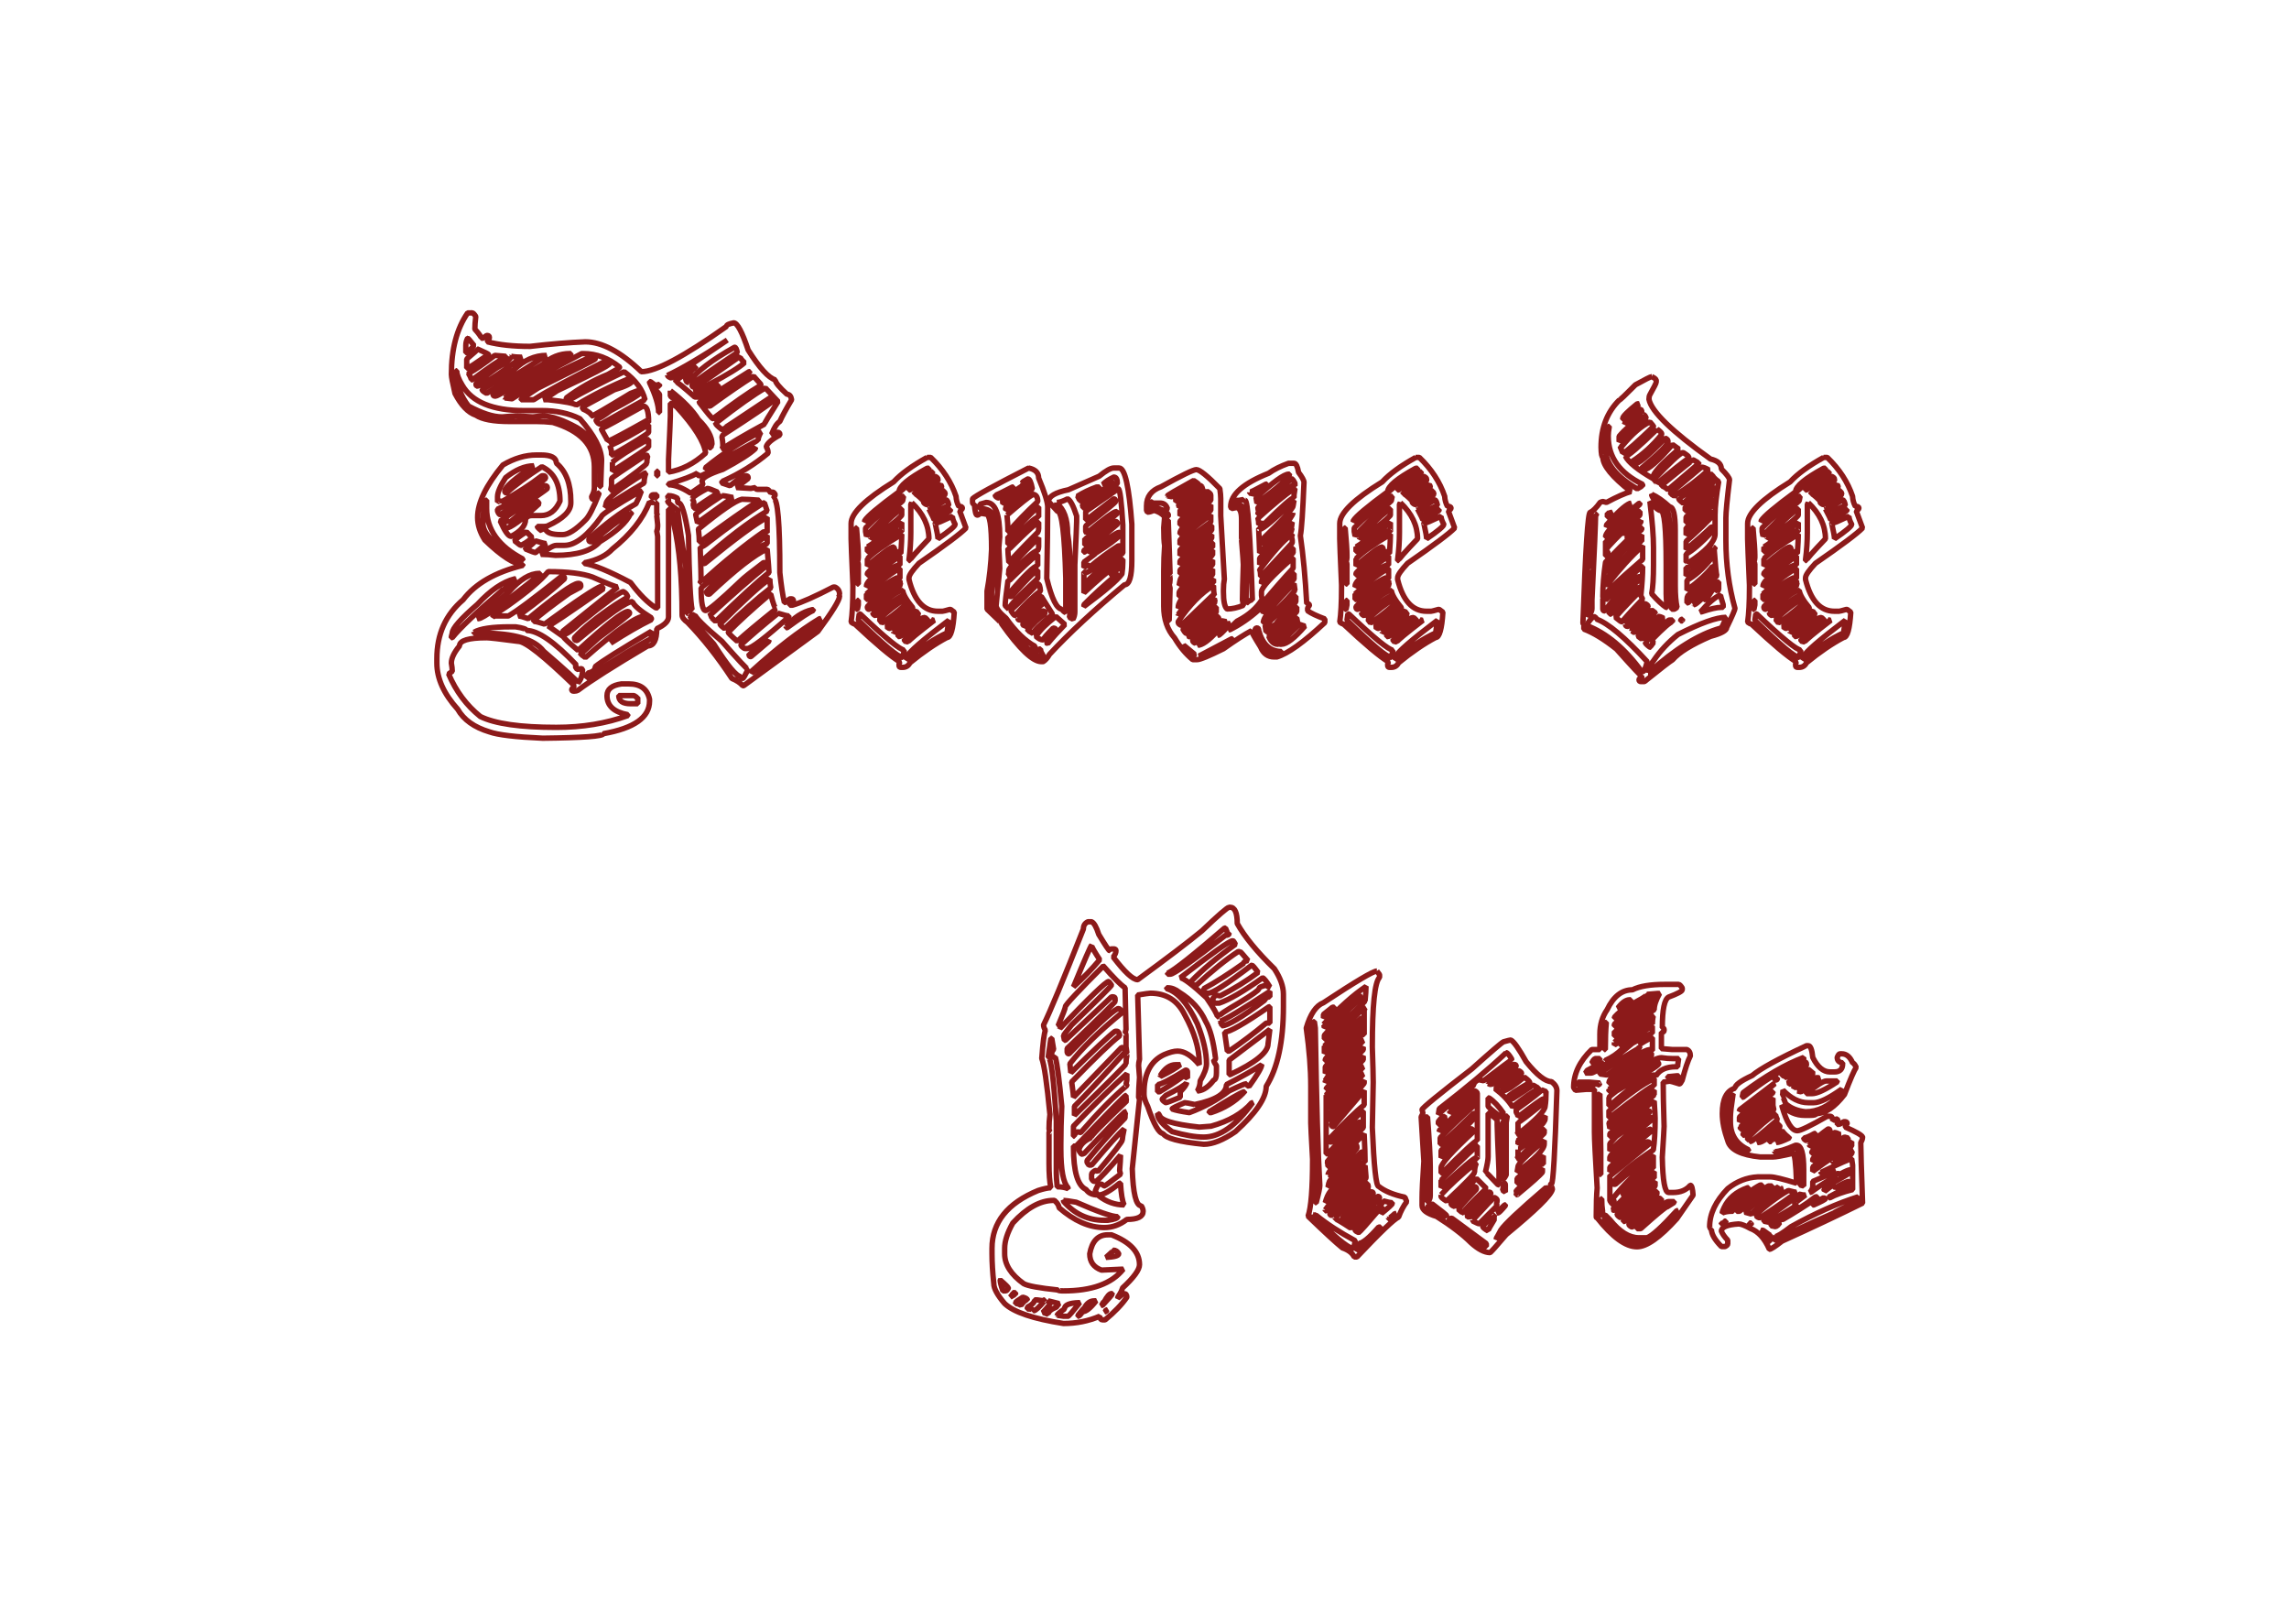 <?xml version="1.0" encoding="UTF-8" standalone="no"?>
<!-- Created with Inkscape (http://www.inkscape.org/) -->

<svg
   width="148mm"
   height="105mm"
   viewBox="0 0 148 105"
   version="1.1"
   id="svg689"
   inkscape:version="1.2.1 (9c6d41e, 2022-07-14)"
   sodipodi:docname="revuedeplots.svg"
   xmlns:inkscape="http://www.inkscape.org/namespaces/inkscape"
   xmlns:sodipodi="http://sodipodi.sourceforge.net/DTD/sodipodi-0.dtd"
   xmlns="http://www.w3.org/2000/svg"
   xmlns:svg="http://www.w3.org/2000/svg">
  <sodipodi:namedview
     id="namedview691"
     pagecolor="#ffffff"
     bordercolor="#000000"
     borderopacity="0.25"
     inkscape:showpageshadow="2"
     inkscape:pageopacity="0.0"
     inkscape:pagecheckerboard="0"
     inkscape:deskcolor="#d1d1d1"
     inkscape:document-units="mm"
     showgrid="false"
     inkscape:zoom="1.2385733"
     inkscape:cx="280.96844"
     inkscape:cy="158.24659"
     inkscape:window-width="1147"
     inkscape:window-height="766"
     inkscape:window-x="481"
     inkscape:window-y="323"
     inkscape:window-maximized="0"
     inkscape:current-layer="text2366" />
  <defs
     id="defs686" />
  <g
     inkscape:label="Layer 1"
     inkscape:groupmode="layer"
     id="layer1">
    <g
       aria-label="Revue de 
Plots"
       id="text2366"
       style="font-size:29.956px;direction:rtl;fill:none;stroke:#8c1a1a;stroke-width:0.35;stroke-linejoin:bevel">
      <path
         d="m 30.528,20.233 q 0.088,0 0.234,0.234 -0.059,0.497 -0.059,0.819 0.41,0.453 0.41,0.585 h 0.117 l 0.234,-0.176 h 0.059 q 0.117,0.015 0.117,0.117 v 0.059 l -0.117,0.176 v 0.059 q 1.112,0.293 2.75,0.293 2.019,-0.234 3.569,-0.293 1.609,0 3.627,1.931 1.375,0 5.5,-2.925 0,-0.146 0.468,-0.234 0.351,0 0.936,1.755 1.097,1.741 1.755,1.931 0,0.249 0.761,0.936 0.234,0 0.293,0.351 -0.556,0.936 -0.761,1.404 -0.293,0.19 -0.527,0.819 h 0.059 q 0.19,-0.117 0.351,-0.117 0.117,0.015 0.117,0.117 v 0.059 q -0.79,0.424 -0.878,0.761 0.117,0.19 0.117,0.351 v 0.059 q -1.287,1.082 -2.925,1.814 h -0.059 v 0.117 l 0.527,0.176 q 0.775,-0.644 1.053,-0.644 0.117,0.015 0.117,0.117 v 0.059 l -0.761,0.585 0.936,0.059 0.293,-0.059 q 0.015,0.117 0.117,0.117 h 0.644 q 0.088,0 0.234,0.234 l 0.117,-0.059 q 0.088,0 0.176,0.176 l -0.117,0.234 q 0.41,0 0.41,4.798 0.132,1.258 0.293,1.931 h 0.059 l 0.293,-0.234 H 51.182 q 0.117,0.015 0.117,0.117 v 0.059 q 0,0.176 -0.234,0.176 v 0.059 h 0.176 q 0.892,-0.263 2.633,-1.17 h 0.117 q 0.293,0.146 0.293,0.468 h -0.059 l 0.059,0.117 q 0,0.38 -1.404,2.282 l -4.798,3.51 h -0.059 q -0.234,-0.278 -0.702,-0.468 -1.375,-2.092 -2.867,-3.627 -0.351,-0.249 -0.351,-0.468 0,-3.554 -0.527,-5.851 0,-0.995 -0.351,-0.995 v 6.962 q 0,0.41 -0.761,0.761 0,1.112 -0.585,1.112 -3.306,1.96 -4.505,2.867 -0.102,0.059 -0.234,0.059 h -0.059 q -0.117,0 -0.117,-0.117 l 0.176,-0.234 q -2.955,-2.867 -3.627,-2.867 -1.77,-0.234 -2.048,-0.234 -1.755,0 -1.755,0.527 -0.527,0.644 -0.527,1.112 0.059,0.322 0.059,0.527 l -0.234,0.176 q 0.702,1.667 2.048,2.75 1.419,0.702 4.915,0.702 2.53,0 4.622,-0.761 v -0.059 q -1.346,-0.249 -1.346,-1.229 0,-0.629 0.936,-0.761 h 0.468 q 1.141,0 1.346,0.995 v 0.117 q 0,1.58 -2.984,2.106 0,0.249 -3.92,0.293 -2.647,-0.117 -3.452,-0.41 -1.463,-0.439 -2.048,-1.463 -1.346,-1.492 -1.346,-2.984 v -0.293 q 0,-2.355 1.697,-3.803 1.185,-1.565 3.862,-2.223 v -0.059 q -0.819,0 -2.457,-1.58 -0.468,-0.731 -0.468,-1.463 0,-1.419 1.638,-3.393 1.097,-0.644 2.165,-0.644 h 0.293 q 0.995,0 0.995,0.527 0.936,0.79 0.936,2.457 v 0.117 q 0,0.79 -1.463,1.463 -0.102,0.059 -0.293,0.059 h -0.41 q 0,0.073 0.293,0.293 0.015,-0.117 0.117,-0.117 h 0.117 q 0.132,0.351 0.995,0.351 h 0.117 q 0.541,0 1.463,-0.936 0.336,-0.307 0.878,-1.697 v -0.059 h -0.059 q -0.117,0.41 -0.234,0.41 h -0.059 q -0.117,0 -0.117,-0.176 0.176,-0.307 0.176,-0.585 v -1.346 q 0,-2.062 -2.691,-2.867 -0.556,-0.059 -1.053,-0.059 h -1.755 q -1.55,0 -2.165,-0.41 -0.746,-0.249 -1.346,-1.404 -0.234,-1.009 -0.234,-1.229 0,-2.457 1.053,-3.979 z m -0.293,1.638 q -0.117,0.219 -0.117,0.468 v 0.468 h 0.059 q 0.073,0 0.468,-0.468 -0.366,-0.468 -0.41,-0.468 z m 12.93,2.399 q 0,0.088 0.234,0.176 l 3.627,-2.457 q -2.501,1.653 -3.862,2.282 z m 1.346,0.468 q -0.146,0 -0.176,-0.234 0.424,-0.702 0.644,-0.702 v -0.059 h -0.117 q 0,0.044 -1.17,0.878 v 0.059 q 0.102,0 1.229,0.995 h 0.234 q 0.19,0 1.287,-0.702 v -0.059 h -0.059 q -0.921,0.527 -1.287,0.527 l -0.117,-0.176 v -0.059 q 0.073,-0.073 0.878,-0.351 1.799,-0.951 2.282,-1.404 -0.293,-0.263 -0.293,-0.41 -2.838,1.989 -2.867,1.989 h -0.117 q -0.117,0 -0.117,-0.117 v -0.059 q 0.658,-0.541 2.925,-2.048 -0.059,-0.351 -0.176,-0.351 -2.179,1.214 -2.984,2.282 z M 30.879,22.573 q -0.015,0.073 -0.702,0.644 v 0.585 h 0.059 q 0.088,0 1.346,-0.878 0,-0.044 -0.702,-0.351 z m 0.995,2.925 q 0.015,0.117 0.117,0.117 h 0.059 q 0.146,0 2.223,-1.287 1.287,-0.761 2.633,-1.404 v -0.059 h -0.059 q -0.98,0 -1.755,0.702 z m 0.761,0.234 q 0.424,0.059 0.468,0.059 2.106,-1.404 5.324,-2.808 l 0.059,0.117 v 0.117 q -0.073,0.088 -3.686,1.872 -1.112,0.702 -1.112,0.761 h 0.819 q 1.243,-0.804 4.681,-2.516 h 0.059 q 0.088,0 0.176,0.176 -0.059,0.19 -3.393,1.755 L 35.15,25.85 h 0.293 q 1.638,0.176 1.814,0.351 1.58,-0.965 3.51,-1.755 l 0.117,0.176 q -0.015,0.234 -1.17,0.585 l -2.048,1.112 v 0.117 q 0.585,0.263 0.585,0.468 0.117,0 2.516,-1.463 0.424,-0.176 0.527,-0.176 l 0.059,0.117 v 0.059 q 0,0.117 -1.872,1.112 -0.585,0.453 -0.936,0.585 v 0.059 q 0.117,0.234 0.293,0.234 2.794,-1.565 2.867,-1.58 -0.234,-0.995 -1.346,-1.814 -2.121,1.009 -3.627,1.872 h -0.059 l -0.059,-0.117 v -0.059 q 1.302,-0.965 2.691,-1.521 0.761,-0.41 0.761,-0.468 -1.082,-0.878 -2.34,-0.878 h -0.117 q -2.969,1.536 -4.973,2.867 z m -2.34,-1.58 q 0.176,0.293 0.176,0.41 h 0.059 q 1.624,-1.214 2.165,-1.463 v -0.059 l -0.702,-0.059 q -1.024,0.79 -1.697,1.17 z m 0.878,1.053 q 0,0.073 0.293,0.234 l 3.862,-2.457 q -1.126,0 -2.106,0.936 z m 1.872,-2.165 q 0,0.234 -0.936,0.761 -1.287,0.921 -1.346,1.053 l 0.059,0.117 q 0.395,0 2.925,-1.872 -0.395,0 -0.702,-0.059 z m -3.569,0.936 v 0.176 q 0.102,1.185 0.819,2.106 1.302,0.702 2.165,0.702 0.731,-0.059 0.878,-0.059 0.176,0 1.112,0.059 0.512,-0.059 0.644,-0.059 0.834,0 2.223,0.761 1.463,0.863 1.463,2.984 v 0.819 h 0.059 q 0,-0.19 0.059,-1.697 0,-1.082 -1.404,-2.691 -1.068,-0.527 -2.457,-0.527 h -1.17 q -3.028,0 -3.979,-1.638 Q 29.534,24.329 29.534,23.978 Z m 15.739,1.989 v 0.059 q 0.79,1.039 0.878,1.053 1.989,-1.507 3.101,-2.165 v -0.059 l -0.468,-0.527 q -1.097,0.687 -2.808,1.931 h -0.234 q -0.117,0 -0.117,-0.117 v -0.059 q 2.911,-1.945 2.925,-2.048 h -0.059 l -3.042,1.931 z m -3.218,-1.287 v 0.059 q 0.585,1.243 0.585,1.931 h 0.059 v -1.17 q -0.234,-0.263 -0.234,-0.293 v -0.117 q 0,-0.117 0.234,-0.117 v -0.117 l -0.234,0.059 q -0.059,0 -0.351,-0.234 z m 4.271,2.691 q 0,0.088 0.41,0.41 0.044,0 3.101,-2.048 h 0.117 q 0.117,0.015 0.117,0.117 v 0.059 q -0.468,0.41 -3.276,2.223 l -0.059,0.117 q 0.059,0.322 0.059,0.527 v 0.117 l -0.059,0.117 h 0.059 q 0.629,-0.453 2.691,-1.58 0,-0.088 0.878,-1.463 l -0.819,-0.878 q -1.082,0.614 -3.218,2.282 z m -2.925,-2.106 v 0.351 q 1.902,1.463 2.516,3.335 h 0.117 q 0,-0.132 0.059,-0.234 0,-0.717 -0.878,-1.58 -0.556,-0.892 -1.814,-1.872 z m 0,0.819 v 0.819 q 0,0.234 -0.117,2.808 v 0.819 q 1.273,-0.205 2.399,-1.229 -0.146,-1.097 -1.872,-2.984 -0.322,-0.234 -0.41,-0.234 z M 38.895,27.722 v 0.059 q 0.41,0.717 0.41,0.761 0.483,-0.205 2.516,-1.346 0.015,0.117 0.117,0.117 v -0.059 q 0,-0.995 -0.351,-0.995 -2.34,1.316 -2.691,1.463 z m 0.527,1.112 q 0.117,0.219 0.117,0.468 v 0.117 h 0.059 q 2.15,-1.243 2.34,-1.463 v -0.468 h -0.059 q -1.331,0.834 -2.457,1.346 z m 6.202,1.521 q 3.32,-1.872 3.393,-1.872 0,-0.205 0.176,-0.527 h -0.059 q -1.784,0.878 -3.51,2.282 z m -6.026,-0.468 v 0.585 q 2.326,-1.507 2.34,-1.58 v -0.468 h -0.059 q -1.741,0.98 -2.282,1.463 z m 5.734,0.878 h -0.117 q -0.117,0 -0.117,-0.176 -0.497,0.307 -1.872,0.702 v 0.059 q 0.585,0 1.404,0.527 h 0.059 l 0.761,-0.527 -0.059,-0.234 q 0,-0.322 1.346,-0.761 1.609,-0.863 2.106,-1.346 v -0.059 q -2.34,1.302 -3.51,1.814 z m -5.792,0.176 v 0.468 l -0.059,0.293 h 0.059 q 2.282,-1.624 2.282,-1.755 0,-0.249 0.059,-0.468 l -0.117,-0.059 q -2.209,1.463 -2.223,1.521 z m -7.372,1.17 v 0.351 l 0.117,-0.059 h 0.059 q 0.059,0 0.059,0.059 1.565,-0.863 2.633,-1.697 h 0.117 q 0.117,0.015 0.117,0.117 v 0.059 q -1.477,1.214 -3.101,1.989 v 0.117 q 0.088,0.234 0.176,0.234 l 2.808,-1.872 h 0.117 q 0.117,0.015 0.117,0.117 v 0.059 q 0,0.059 -3.042,2.106 0.439,0.995 0.702,0.995 0.936,-0.483 0.936,-1.112 0.102,-0.234 0.41,-0.234 h 0.585 q 0.804,0 1.229,-0.936 0,-1.667 -1.17,-2.223 -1.492,0.965 -2.282,1.697 -0.117,0 -0.117,-0.117 0,-0.38 1.872,-1.638 -0.848,0 -1.814,0.761 -0.527,0.819 -0.527,1.229 z m 10.297,-1.638 v 0.293 h 0.059 v -0.293 z m -3.335,2.34 q 0.848,-0.614 2.516,-1.58 0,-0.336 0.117,-0.644 h -0.059 q -2.516,1.55 -2.516,1.989 z m 5.617,-0.585 q 0.117,0.19 0.117,0.293 l -0.059,0.117 q 0.059,0.102 0.059,0.234 h 0.059 q 1.36,-0.936 1.463,-0.936 v -0.117 q -0.541,-0.234 -0.644,-0.234 -0.804,0.424 -0.995,0.644 z m -8.25,3.042 h -0.527 q -0.293,0 -0.995,0.585 h 0.117 q 0.322,0 0.819,0.059 2.092,0 2.867,-0.878 1.609,-0.98 1.989,-1.814 0.059,0 0.059,-0.059 h -0.059 q -1.082,0.673 -2.457,1.872 h -0.117 q -0.117,0 -0.117,-0.117 v -0.059 q 1.55,-1.448 3.042,-2.282 0.176,-0.336 0.351,-0.819 h -0.059 q -2.516,1.463 -2.516,1.638 -1.346,1.872 -2.399,1.872 z m 5.617,-3.159 v 0.059 h 0.351 V 31.993 h -0.234 q -0.117,0.015 -0.117,0.117 z m 1.053,-0.059 0.059,0.293 q 0,0.059 -0.059,0.059 0,0.117 0.644,0.585 0.176,1.492 0.527,3.569 0,0.761 0.059,2.808 0.059,0.102 0.059,0.234 -0.059,0 -0.059,0.059 h 0.059 q 0.263,-0.234 0.293,-0.234 -0.161,-0.731 -0.234,-4.798 -0.336,-2.106 -0.644,-2.106 -0.059,0 -0.059,-0.117 v -0.176 q -0.293,-0.176 -0.585,-0.176 z m 3.51,0 q -1.638,1.082 -1.697,1.229 l 0.117,0.527 2.282,-1.638 q -0.512,-0.117 -0.702,-0.117 z m -1.521,2.165 q 0.059,0.497 0.059,0.819 h 0.059 q 2.56,-1.887 3.744,-2.633 h 0.059 v -0.059 q -0.79,-0.059 -1.112,-0.059 -0.629,0.146 -2.808,1.931 z M 31.406,32.344 q -0.176,0.585 -0.176,1.346 v 0.176 q 0,0.848 1.755,1.989 l 0.761,0.351 h 0.059 v -0.059 q -2.34,-1.214 -2.34,-3.276 v -0.527 z m 3.218,0.059 h 0.059 q 0.088,0 0.176,0.176 -1.711,1.58 -2.165,1.58 -0.117,-0.146 -0.117,-0.234 0.059,-0.234 0.234,-0.234 0.117,0.059 0.176,0.059 z m 7.372,0.059 q -0.629,1.624 -2.399,3.042 -0.585,0.629 -1.755,0.878 h -0.059 v 0.059 q 0.878,0.117 2.984,1.229 0.863,1.156 1.638,1.638 h 0.117 V 34.685 l -0.059,-0.351 q 0.059,-0.102 0.059,-0.293 v -0.117 l -0.059,-0.585 h 0.059 l -0.059,-0.117 v -0.702 q -0.234,0 -0.234,-0.059 l -0.117,0.059 z m 3.276,2.925 q 0.059,1.726 0.059,2.223 -0.059,0 -0.059,0.059 h 0.059 q 2.311,-2.077 4.037,-3.276 h 0.117 l 0.117,0.059 v -0.995 q -1.112,0.6 -4.037,2.984 h -0.059 q -0.117,0 -0.117,-0.117 v -0.059 q 2.472,-2.194 4.213,-3.218 l -0.176,-0.527 h -0.059 q -1.55,0.995 -3.51,2.516 -0.424,0.351 -0.585,0.351 z M 33.278,34.977 q 0.351,0.293 0.41,0.293 0.585,-0.307 0.702,-0.527 l -0.351,-0.351 q -0.687,0.424 -0.761,0.585 z m 12.053,3.042 q 0,1.463 0.293,1.463 0.263,0 2.282,-1.931 0.263,-0.263 1.463,-1.17 h 0.117 q 0.117,0.015 0.117,0.117 v 0.059 q -1.536,1.243 -3.744,3.276 0.029,0 0.41,0.351 2.326,-2.267 3.452,-3.159 0,-0.146 -0.117,-1.521 -1.214,0.541 -3.744,2.925 h -0.059 q -0.117,0 -0.117,-0.176 1.711,-1.887 3.627,-2.984 l 0.293,-0.117 v -0.527 q -1.214,0.804 -4.271,3.393 z M 34.624,34.977 q -0.453,0.468 -0.644,0.468 v 0.059 q 0.57,0.234 0.644,0.234 l 0.702,-0.585 q -0.146,0 -0.702,-0.176 z m 0.819,1.989 q -0.673,0.834 -2.633,2.223 -0.848,0.585 -0.936,0.585 v 0.117 l 0.117,-0.059 h 0.878 q 0.79,-0.439 3.452,-2.574 h 0.059 q 0.117,0.015 0.117,0.117 v 0.059 q -1.009,0.951 -2.984,2.399 0.146,0 0.644,0.176 2.721,-2.253 3.218,-2.282 h 0.059 q 0.117,0.015 0.117,0.117 v 0.117 l -0.761,0.41 q -1.667,1.199 -2.282,1.755 v 0.059 q 0.176,0 0.702,0.176 3.101,-2.267 3.686,-2.457 l 0.117,0.176 q -3.423,2.399 -3.569,2.399 l 0.995,0.702 q 0.015,0.102 0.936,0.878 2.721,-2.487 3.218,-2.516 0.117,0.015 0.117,0.117 0,0.102 -1.989,1.58 l -1.17,1.053 v 0.059 q 0.102,0 0.293,0.176 3.057,-2.691 3.862,-2.691 l 0.059,0.117 v 0.059 q -1.097,0.614 -1.697,1.053 l -0.585,0.527 q 1.492,-0.965 2.633,-1.521 v -0.117 q -1.082,-0.673 -1.229,-1.053 -0.541,0 -3.569,2.516 h -0.059 q -0.117,0 -0.117,-0.176 0.819,-0.907 2.691,-2.165 l 0.761,-0.468 q -0.073,-0.249 -0.293,-0.351 -0.278,0 -2.808,2.048 -0.761,0.702 -0.995,0.702 -0.117,0 -0.117,-0.117 V 40.828 L 39.948,37.961 q -0.176,0 -1.638,-0.644 -0.965,-0.351 -2.867,-0.351 z m -4.564,3.042 h 0.059 q 0.41,0 3.979,-2.867 v -0.059 h -0.059 q -0.892,0 -1.931,1.17 z m -1.697,1.17 v 0.059 h 0.059 q 0.717,-0.907 3.276,-3.101 0.132,0 0.819,-0.702 h -0.059 q -1.156,0.293 -2.399,1.638 -1.638,1.419 -1.638,1.872 z m 17.377,-0.819 q 0,0.073 0.293,0.293 1.682,-1.624 2.984,-2.633 -0.059,-0.307 -0.059,-0.585 -0.863,0.57 -3.218,2.925 z m 3.218,-1.931 q -1.711,1.448 -2.691,2.457 0,0.073 0.585,0.585 0.731,-0.673 2.516,-2.106 -0.117,0 -0.351,-0.936 z m 1.053,2.106 v 0.059 h 0.059 Q 52.205,39.629 52.586,39.482 v -0.059 h -0.059 q -0.965,0.219 -1.697,1.112 z m -0.527,-0.878 q -1.55,1.258 -2.399,2.048 0,0.088 0.234,0.234 h 0.176 q 0.395,0 2.691,-2.048 v -0.059 q -0.146,0 -0.702,-0.176 z m -5.675,0.293 1.521,1.697 q 1.331,2.106 1.755,2.106 0.015,0.117 0.117,0.117 0.059,0 0.351,-0.585 -0.102,0 -1.697,-1.814 -1.755,-1.477 -1.755,-1.755 -0.293,0.19 -0.293,0.234 z m 3.979,3.569 q 2.706,-1.887 4.096,-2.984 0,-0.059 0.351,-0.527 h -0.059 q -1.96,1.185 -4.388,3.393 z M 30.645,40.886 v 0.059 h 0.527 q 3.086,0 3.979,1.17 2.194,1.887 2.223,2.048 0.293,-0.322 0.293,-0.878 L 37.549,43.227 q -0.102,0.059 -0.234,0.059 l -0.117,-0.176 0.059,-0.117 q -2.106,-2.223 -3.218,-2.223 0,-0.132 -0.702,-0.234 h -0.351 q -1.755,0 -2.34,0.351 z m 7.255,2.984 q 3.042,-1.989 4.213,-2.574 V 40.828 q -2.999,1.77 -3.627,2.282 0,0.322 -0.468,0.41 z m 10.531,-1.58 v 0.059 q 0.015,0.117 0.117,0.117 l 1.17,-0.995 v -0.059 q -1.141,0.878 -1.287,0.878 z m -8.425,2.691 q 0,0.527 0.761,0.527 h 0.468 V 45.099 q -0.088,0 -0.234,-0.117 z"
         style="font-family:'Sketch Gothic School';-inkscape-font-specification:'Sketch Gothic School'"
         id="path9116" />
      <path
         d="m 59.943,29.58 h 0.234 q 1.17,1.126 1.638,2.516 0.015,0.336 0.176,0.644 0.234,0 0.234,0.117 0,0.088 -0.176,0.176 l 0.41,1.112 q -0.483,0.512 -3.042,2.282 -0.644,0.687 -0.644,0.936 v 0.117 q 0.512,2.048 1.872,2.048 h 0.293 q 0.059,0 0.468,-0.117 h 0.059 l 0.234,0.176 q -0.102,1.638 -0.468,1.638 -1.112,0.585 -2.399,1.638 -0.146,0.293 -0.468,0.293 h -0.117 q -0.117,0 -0.117,-0.117 v -0.117 l 0.059,-0.117 q -0.819,-0.483 -2.925,-2.457 -0.088,0 -0.234,-0.117 0.117,-0.775 0.117,-2.223 v -0.176 q -0.117,-2.691 -0.117,-2.984 v -0.995 q 0,-0.995 2.75,-2.691 0.717,-0.775 2.165,-1.58 z m -4.037,4.154 q 2.253,-1.843 3.452,-2.984 0.6,-0.41 0.702,-0.41 v -0.059 h -0.117 q -1.814,0.995 -1.814,1.521 -1.989,1.463 -2.223,1.872 z m 2.867,-2.048 h 0.059 l 1.463,-1.112 v -0.059 h -0.059 q -0.556,0.322 -1.463,1.17 z m 1.697,-0.878 q -1.346,1.009 -1.346,1.053 v 0.059 q 0.117,0 0.527,0.41 0,-0.249 1.229,-0.819 v -0.059 l -0.059,-0.117 q -0.951,0.585 -1.17,0.585 -0.117,0 -0.117,-0.117 0.073,-0.146 1.112,-0.702 v -0.117 q 0,-0.088 -0.176,-0.176 z m -0.761,1.58 v 0.059 q 0,0.088 0.176,0.176 h 0.059 Q 61.113,32.183 61.113,31.92 61.055,31.803 61.055,31.745 h -0.059 q -0.98,0.644 -1.287,0.644 z m -3.744,1.755 v 0.234 l 0.059,0.293 q 0.614,-0.746 2.34,-2.282 l 0.059,-0.293 h -0.059 q -1.433,1.053 -2.399,2.048 z m 4.096,-1.229 q 0.351,0.658 0.351,0.761 1.053,-0.629 1.053,-0.702 h -0.059 q -0.527,0.351 -0.936,0.351 l -0.176,-0.234 q 0.015,-0.117 0.117,-0.117 h 0.117 q 0.059,0 0.059,0.059 0.059,0 0.761,-0.351 -0.073,-0.351 -0.176,-0.351 -0.951,0.585 -1.112,0.585 z m -1.112,-0.41 -0.059,0.117 v 1.814 q 0,0.848 -0.117,1.755 v 0.059 h 0.059 q 0,-0.117 1.229,-1.404 0,-1.287 -1.112,-2.34 z m -2.633,2.282 v 0.059 q 1.565,-1.024 1.989,-1.521 v -0.41 h -0.059 q -1.156,0.921 -1.931,1.872 z m 4.213,-0.936 q 0,-0.059 -0.059,-0.059 v 0.059 q 0.176,0.79 0.176,0.995 1.112,-0.761 1.112,-0.936 -0.176,-0.322 -0.176,-0.527 -1.009,0.468 -1.053,0.468 z m -4.447,1.521 v 0.293 h 0.059 q 1.799,-1.346 2.106,-1.346 0,0.059 0.059,0.059 v -0.585 q -1.975,1.448 -2.223,1.58 z m -0.761,-1.229 v 0.644 q 0,0.322 0.117,2.984 h 0.059 v -1.287 q 0,-0.059 -0.059,-0.176 0.059,-0.102 0.059,-0.234 v -0.176 q 0,-0.483 -0.117,-1.755 z m 0.761,1.989 v 0.468 q 1.433,-1.229 1.697,-1.229 l 0.059,0.117 v 0.059 q -1.375,1.068 -1.755,1.521 v 0.117 h 0.059 q 1.755,-1.521 1.989,-1.521 0.015,0.117 0.117,0.117 0.059,-0.878 0.059,-1.229 -1.58,0.936 -2.223,1.58 z m -0.059,1.814 q 1.755,-1.404 2.106,-1.404 h 0.059 v -0.585 q -2.165,1.492 -2.165,1.931 z m 0,0.468 v 0.351 h 0.059 q 1.243,-1.126 1.931,-1.404 0.117,0.059 0.176,0.059 v -0.644 h -0.059 q -1.068,0.644 -2.106,1.638 z m 0.059,0.819 v 0.059 q 0.015,0.117 0.117,0.117 0.907,-0.907 2.048,-1.58 -0.059,-0.102 -0.059,-0.293 -1.199,0.702 -2.106,1.697 z m 0.351,0.41 q 0,0.088 0.176,0.176 1.521,-1.287 1.814,-1.287 l 0.059,0.117 v 0.117 q -0.746,0.439 -1.638,1.287 l 0.176,0.234 q 0.57,-0.351 1.521,-1.17 h 0.059 q 0.117,0.015 0.117,0.117 v 0.059 l -1.404,1.229 0.176,0.117 h 0.059 q 1.331,-1.287 1.463,-1.287 v -0.059 q -0.585,-0.702 -0.644,-1.112 -0.556,0.059 -1.931,1.463 z m -0.995,-0.819 q 0,0.205 -0.059,0.527 v 0.059 h 0.059 l 0.059,-0.293 v -0.293 z m 2.34,2.048 v 0.059 q 1.156,-0.936 1.638,-1.17 L 59.241,39.526 q -0.249,0.044 -1.463,1.346 z m -2.223,-1.17 -0.059,0.41 q 2.457,2.399 2.867,2.399 v -0.059 l 0.117,-0.41 q -0.41,0 -2.867,-2.34 z m 2.516,1.346 v 0.117 h 0.059 q 0.176,0 1.755,-1.112 h 0.059 v -0.059 q -0.059,0 -0.176,-0.059 -0.263,0 -1.697,1.112 z m 2.106,-0.995 q 0,0.234 -1.112,0.878 -0.424,0.41 -0.585,0.41 v 0.117 l 0.234,0.059 q 0.059,-0.146 1.697,-1.404 -0.132,0 -0.234,-0.059 z m -1.58,2.633 q 1.477,-1.243 2.633,-1.755 l 0.117,-0.819 q -2.545,1.931 -2.691,2.34 z"
         style="font-family:'Sketch Gothic School';-inkscape-font-specification:'Sketch Gothic School'"
         id="path9118" />
      <path
         d="m 66.511,30.267 q 0.644,0.132 0.644,0.644 0.585,1.404 0.585,1.872 0,1.58 -0.059,4.622 0.483,1.989 0.995,1.989 0,0.088 0.234,0.234 v -2.223 q -0.117,-4.33 -0.527,-4.33 L 67.798,32.432 q 0,-0.497 1.287,-0.761 l 1.989,-0.878 q 0.644,-0.527 0.936,-0.527 h 0.351 q 0.556,0 0.819,3.627 v 2.34 q 0,1.58 -0.468,1.58 -2.955,2.457 -4.856,4.505 -0.19,0.336 -0.41,0.468 h -0.117 q -0.834,0 -2.574,-2.457 0,-0.059 -0.936,-0.936 v -1.17 q 0.234,-1.273 0.293,-2.691 0,-2.282 -0.351,-2.282 l -0.351,-0.059 -0.176,0.117 h -0.059 q -0.117,0 -0.176,-0.702 -0.117,0 -0.117,-0.117 v -0.234 q 0.219,-0.249 3.627,-1.989 z m 4.798,1.053 h 0.059 l 0.351,-0.234 h 0.059 q 0.117,0.015 0.117,0.117 -0.132,0.219 -1.931,1.404 0.059,0.102 0.059,0.234 h 0.117 l 2.106,-1.58 q 0,-0.41 -0.234,-0.41 -0.483,0.234 -0.702,0.468 z m -5.207,-0.117 q 0.059,0.117 0.059,0.176 -0.424,0.249 -1.404,1.053 l 0.176,0.117 1.521,-1.287 h 0.059 q 0.117,0.015 0.117,0.117 -0.527,0.6 -1.638,1.463 0.059,0.117 0.059,0.176 l 1.697,-1.404 q -0.117,-0.644 -0.293,-0.644 -0.351,0.19 -0.351,0.234 z m -1.755,0.819 q 0,0.088 0.176,0.176 h 0.059 q 0.834,-0.644 0.936,-0.644 v -0.059 h -0.059 q -1.009,0.527 -1.112,0.527 z m 5.324,0.059 q 0.117,0.19 0.117,0.293 h 0.059 l 1.229,-0.819 v -0.059 h -0.176 q -0.658,0.234 -1.229,0.585 z m 0.527,0.995 v 0.527 h 0.059 l 1.755,-1.346 q 0.117,0.015 0.117,0.117 v 0.059 q 0,0.088 -1.931,1.58 v 0.351 l 0.059,0.117 q 1.682,-1.404 1.931,-1.404 l 0.059,0.117 q -1.872,1.638 -2.106,1.638 v 0.41 h 0.059 q 1.097,-0.921 1.931,-1.521 0.117,0.015 0.117,0.117 v 0.059 l -1.931,1.638 q 0.117,0 0.117,0.234 1.697,-1.346 1.931,-1.346 l 0.059,0.117 v 0.059 q -0.336,0.38 -1.58,1.17 0,0.044 -0.761,0.585 v 0.351 l 0.234,-0.176 0.176,0.117 q 0.834,-0.717 1.814,-1.346 h 0.117 q 0.117,0.015 0.117,0.117 -2.106,1.638 -2.399,1.638 0,-0.059 -0.059,-0.059 v 1.346 q 1.287,-1.214 2.282,-1.931 h 0.059 q 0.117,0.015 0.117,0.117 v 0.059 l -0.819,0.644 0.293,-0.176 h 0.059 q 0.117,0.015 0.117,0.117 -1.141,0.951 -2.106,1.931 v 0.117 q 2.019,-1.492 2.457,-2.106 0.059,-0.38 0.059,-0.761 v -0.176 h -0.059 q -1.053,0.6 -2.165,1.638 h -0.059 q -0.117,0 -0.117,-0.117 0.775,-0.878 2.399,-1.931 V 33.953 Q 72.464,31.613 72.303,31.613 Z m -5.09,0.234 q 0.059,0.585 0.059,0.878 v 0.176 h 0.059 q 0.731,-0.863 1.872,-1.931 0,-0.424 -0.293,-0.468 -0.38,0.205 -1.697,1.346 z m 3.218,-0.819 v 0.059 q 0.702,0.556 0.702,1.931 0.176,1.024 0.176,2.867 v 2.165 l -0.059,0.41 0.234,0.117 q 0.117,-0.219 0.117,-0.468 v -3.042 q 0.117,-2.574 0.117,-2.808 v -0.351 q -0.322,-0.995 -0.585,-1.112 -0.453,0.234 -0.702,0.234 z m -4.973,0.117 v 0.293 h 0.117 q 0.878,0 0.878,1.112 0.059,1.302 0.059,2.106 0,0.483 -0.293,2.165 v 0.995 q 0.936,0.834 1.814,2.165 1.068,1.053 1.463,1.053 l 0.117,-0.176 q -0.19,0 -0.234,-0.351 h -0.059 q -0.219,0.176 -0.351,0.176 l -0.117,-0.176 q 0,-0.117 0.176,-0.117 v -0.059 q -0.951,-0.512 -1.872,-1.814 -0.629,-0.527 -0.644,-0.819 l 0.234,-2.399 q 0,-0.278 -0.059,-1.346 l 0.059,-0.702 q 0,-2.223 -0.878,-2.223 z m 1.814,2.106 v 0.468 h 0.059 q 1.638,-1.755 1.931,-1.755 v -0.644 q -0.176,0.029 -1.931,1.931 z m 0,0.761 q 0,0.293 0.059,0.878 h 0.059 q 0,-0.102 1.814,-1.931 0.059,-0.102 0.059,-0.234 v -0.41 q -0.176,0 -1.872,1.697 z m 0,1.755 h 0.059 q 1.477,-1.55 1.872,-1.638 0.059,-0.102 0.059,-0.234 v -0.585 q -1.931,1.902 -1.931,2.106 0,0.263 -0.059,0.351 z m 4.915,-1.58 v 0.059 q 0.088,0 0.176,-0.176 h -0.059 q -0.117,0.015 -0.117,0.117 z m -4.915,1.872 v 0.059 q -0.176,1.258 -0.176,1.58 l 0.234,0.234 q 0,-0.249 1.872,-1.989 v -0.527 q -0.19,0 -1.697,1.697 h -0.059 q -0.117,0 -0.117,-0.117 v -0.059 q 1.536,-1.814 1.872,-1.814 V 35.884 h -0.059 q -0.541,0.439 -1.755,1.638 z m 1.931,0.234 q -1.667,1.697 -1.755,1.697 0.205,0.351 0.293,0.351 0.965,-1.097 1.638,-1.58 -0.029,-0.468 -0.176,-0.468 z m -1.287,2.223 q 0.015,0.117 0.117,0.117 1.082,-1.141 1.404,-1.287 0.088,0 0.176,0.176 -0.512,0.366 -1.404,1.346 0.117,0.146 0.117,0.234 1.082,-1.053 1.17,-1.053 h 0.059 q 0.117,0.015 0.117,0.117 v 0.059 q -0.614,0.453 -1.112,1.053 v 0.059 q 0.088,0 0.351,0.176 0,-0.219 1.229,-1.229 v -0.059 l -0.702,-1.112 h -0.059 q -0.146,0 -1.463,1.404 z m 2.457,-0.117 q -0.907,0.702 -1.287,1.287 0.249,0.234 0.468,0.234 0.015,-0.132 0.644,-0.761 h 0.059 q 0.117,0.015 0.117,0.117 -0.19,0.293 -0.644,0.819 l 0.117,0.059 q 0.483,-0.585 1.112,-1.229 z"
         style="font-family:'Sketch Gothic School';-inkscape-font-specification:'Sketch Gothic School'"
         id="path9120" />
      <path
         d="m 83.317,29.96 h 0.351 q 0.19,0 0.293,0.585 0.351,0.468 0.351,0.644 -0.117,2.867 -0.234,3.452 0.278,1.916 0.41,4.388 0.176,0 0.176,0.117 l -0.117,0.176 v 0.176 q 0.322,0.234 1.112,0.527 v 0.234 q -2.048,1.916 -3.101,2.223 h -0.176 q -0.614,0 -0.878,-0.644 -0.585,-0.936 -0.585,-1.053 -0.658,0.351 -1.814,1.17 -1.419,0.702 -1.697,0.702 h -0.293 q -0.658,-0.541 -1.17,-1.404 -0.702,-0.79 -0.702,-2.048 v -2.282 q 0,-0.863 0.059,-1.638 -0.059,-0.322 -0.059,-1.17 0,-0.102 0.059,-0.702 -0.278,-0.307 -0.702,-0.41 -0.234,0.117 -0.41,0.117 l -0.059,-0.117 v -0.293 q 0,-0.892 0.936,-1.229 2.004,-1.112 2.282,-1.112 0.322,0 1.521,1.229 0.059,0.395 0.059,0.644 v 1.112 l 0.234,4.096 q -0.059,0.307 -0.059,0.702 v 0.117 q 0,0.921 0.234,1.112 0.483,0 1.053,-0.234 0,-0.044 -0.059,-0.351 0,-0.556 0.059,-2.282 0,-0.176 -0.117,-1.58 h 0.059 l -0.059,-0.117 v -1.229 q 0,-0.673 -0.293,-0.761 h -0.059 l -0.293,0.059 -0.059,-0.117 q 0,-1.185 2.457,-2.165 0.512,-0.366 1.287,-0.644 z m -2.106,2.223 0.059,0.351 q 2.106,-1.55 2.106,-1.872 h -0.059 q -0.439,0 -2.106,1.521 z m 2.282,-1.229 q 0,0.073 -2.165,1.872 0,0.132 0.059,0.234 -0.059,0.117 -0.059,0.176 h 0.059 q 1.053,-1.053 2.223,-1.872 l 0.117,0.059 v -0.176 q -0.146,-0.293 -0.234,-0.293 z m -8.016,1.112 0.293,0.059 q 1.243,-0.878 1.463,-0.878 h 0.117 v 0.176 q -0.263,0 -1.404,0.878 l 0.176,0.117 q 1.199,-1.053 1.404,-1.053 0,-0.073 -0.351,-0.293 -1.697,0.936 -1.697,0.995 z m 5.324,-0.234 v 0.059 l 0.293,0.059 q 0.702,-0.585 0.819,-0.585 v -0.059 h -0.059 q -0.98,0.527 -1.053,0.527 z m -3.218,-0.468 q 0,0.249 -1.112,0.995 0,0.044 -0.293,0.234 0.059,0.102 0.059,0.234 0.395,-0.336 1.638,-1.229 -0.029,0 -0.293,-0.234 z m 3.744,2.106 q 0.059,0.219 0.059,0.468 L 81.562,33.822 q 0.117,0.059 0.176,0.059 1.711,-1.697 1.931,-1.697 v -0.176 l 0.059,-0.41 h -0.059 q -0.892,0.614 -2.282,1.872 z M 76.296,33.002 v 0.351 q 1.448,-1.199 1.872,-1.287 l 0.059,0.117 q -1.199,0.775 -1.931,1.521 v 0.234 h 0.059 q 0.863,-0.804 1.931,-1.58 v -0.351 q 0,-0.088 -0.234,-0.234 z m 3.803,-0.644 h -0.234 l -0.059,0.293 h 0.351 q 0.307,0 0.351,1.463 0,0.059 -0.059,0.059 l 0.059,0.41 v 0.059 q 0,0.936 0.117,1.872 -0.059,1.302 -0.059,2.457 v 0.059 q 0.234,-0.234 0.41,-0.234 -0.219,-6.436 -0.468,-6.436 -0.117,0 -0.117,-0.059 z m 1.346,1.872 q 0,-0.059 -0.059,-0.059 v 0.117 q 0,0.219 0.059,1.463 2.019,-2.092 2.165,-2.574 0,0.029 -1.931,1.931 h -0.059 q -0.117,0 -0.117,-0.117 2.106,-2.019 2.106,-2.282 l 0.059,-0.351 q -1.916,1.872 -2.223,1.872 z m -7.079,-1.814 v 0.468 l 0.117,-0.059 h 0.117 q 0.219,0 0.761,0.234 l 0.117,-0.176 q -0.117,-0.351 -0.468,-0.351 h -0.468 z m 1.931,2.048 v 0.059 h 0.059 l 1.931,-1.521 v -0.351 q -1.989,1.404 -1.989,1.814 z m -0.878,-1.287 v 0.059 q 0.059,0.117 0.059,0.176 h 0.059 v -0.176 z m 0.878,1.755 v 0.293 l 1.989,-1.463 v -0.468 q -1.624,1.199 -1.989,1.638 z m -0.819,-1.287 v 3.218 q 0,0.614 -0.059,1.287 l 0.117,1.989 h 0.059 q 0,-0.088 0.059,-2.106 l -0.059,-0.234 q 0.059,-0.102 0.059,-0.293 v -0.117 q 0,-0.132 -0.059,-0.234 0,-0.059 0.059,-0.059 l -0.117,-3.452 z m 5.968,2.457 v 0.41 q 1.112,-1.55 2.106,-2.223 l -0.059,-0.117 0.059,-0.41 z m -5.149,-0.527 v 0.351 q 0.79,-0.731 2.048,-1.638 v -0.293 h -0.059 q -1.902,1.419 -1.989,1.58 z m 0,0.702 v 0.234 q 0.907,-0.848 2.048,-1.697 v -0.234 q -0.951,0.556 -2.048,1.697 z m 5.149,0.585 q 0.059,0.073 0.059,0.41 0.059,0 2.048,-2.165 v -0.176 l -0.059,-0.293 q 0.059,0 0.059,-0.059 h -0.059 q -0.775,0.57 -2.048,2.282 z m -5.149,0 v 0.234 h 0.059 q 1.697,-1.697 2.048,-1.697 v -0.293 h -0.059 q -0.804,0.483 -2.048,1.755 z m 5.266,0.702 v 0.176 q 1.199,-1.258 2.048,-1.989 v -0.293 h -0.059 q -0.088,0.029 -1.989,2.106 z m -5.324,0.293 q 2.15,-1.916 2.165,-1.989 v -0.293 q -0.644,0.41 -1.989,1.755 -0.102,0 -0.176,0.527 z m 5.324,0.41 v 0.234 q 0,0.132 0.059,0.234 -0.512,0.848 -1.58,1.404 -0.073,0 -0.585,0.585 h 0.059 q 0.995,-0.497 1.872,-1.287 h 0.117 q 0.176,0 0.176,0.234 1.039,-1.375 1.989,-2.223 v -0.351 h -0.059 q -0.658,0.644 -1.931,2.165 -0.117,0 -0.117,-0.117 v -0.059 q 1.185,-1.419 2.048,-2.34 v -0.644 h -0.059 q -1.989,1.755 -1.989,2.165 z m -5.324,0.293 h 0.059 q 0.38,-0.673 2.106,-2.048 V 36.22 q -2.165,1.843 -2.165,2.106 z m -0.059,0.761 q 1.199,-1.331 2.223,-2.165 v -0.351 q -2.223,1.784 -2.223,2.457 z m 0,0.41 v 0.059 q 1.726,-2.106 2.282,-2.106 v -0.234 q -1.156,0.746 -2.282,2.282 z m 5.5,0.527 h 0.059 q 1.989,-1.975 1.989,-2.106 l -0.059,-0.41 q -1.989,1.989 -1.989,2.516 z m -5.5,-0.059 v 0.059 q 0,0.088 0.176,0.176 0.088,-0.029 2.048,-1.931 h 0.117 q -0.059,-0.219 -0.059,-0.644 -1.199,0.731 -2.282,2.34 z m 5.617,0.234 0.059,0.41 h 0.117 q 0,-0.263 0.527,-0.468 0,-0.117 1.287,-1.463 v -0.351 h -0.059 q -1.828,1.872 -1.931,1.872 z m -5.324,0.234 q 0.161,0.293 0.234,0.293 0,-0.293 1.872,-2.048 -0.059,-0.102 -0.059,-0.234 z m 0.351,0.468 0.117,0.059 q 1.507,-1.58 1.697,-1.58 v -0.351 h -0.059 q -1.375,1.126 -1.755,1.872 z m 5.207,0 q 0.205,0.527 0.585,0.527 h 0.059 l -0.059,-0.117 v -0.059 q 1.126,-1.229 1.287,-1.229 l -0.059,-0.293 h -0.059 q -0.731,0.644 -1.463,1.521 -0.117,0 -0.117,-0.117 v -0.059 q 0,-0.059 1.638,-1.755 v -0.293 h -0.059 q -0.059,0 -1.755,1.872 z m -4.915,0.234 v 0.059 q 0,0.088 0.176,0.176 0.205,-0.351 1.521,-1.58 -0.059,-0.117 -0.059,-0.176 h -0.117 q -1.009,0.834 -1.521,1.521 z m 1.872,-1.229 q -1.156,1.068 -1.521,1.58 h 0.059 q 0.527,-0.117 1.404,-1.17 0.088,0 0.351,-0.351 z m 0.468,0.176 -0.702,0.761 h 0.059 q 0.336,-0.249 0.702,-0.761 z m 4.564,0.059 q -1.287,1.214 -1.287,1.287 h 0.117 q 0.512,0 1.521,-1.17 z m -2.867,0.351 q 0,0.19 0.585,1.053 0,0.41 0.644,0.468 h 0.176 l 0.293,-0.059 v -0.059 q -1.082,0 -1.463,-1.346 0,-0.176 -0.117,-0.176 -0.117,0.015 -0.117,0.117 z m -3.627,1.697 h 0.059 q 0.132,0 2.106,-1.053 v -0.059 h -0.059 z m -0.995,-0.702 v 0.059 q 0,0.073 0.644,0.644 l 0.059,-0.117 z"
         style="font-family:'Sketch Gothic School';-inkscape-font-specification:'Sketch Gothic School'"
         id="path9122" />
      <path
         d="m 91.537,29.58 h 0.234 q 1.17,1.126 1.638,2.516 0.015,0.336 0.176,0.644 0.234,0 0.234,0.117 0,0.088 -0.176,0.176 l 0.41,1.112 q -0.483,0.512 -3.042,2.282 -0.644,0.687 -0.644,0.936 v 0.117 q 0.512,2.048 1.872,2.048 h 0.293 q 0.059,0 0.468,-0.117 h 0.059 l 0.234,0.176 q -0.102,1.638 -0.468,1.638 -1.112,0.585 -2.399,1.638 -0.146,0.293 -0.468,0.293 h -0.117 q -0.117,0 -0.117,-0.117 v -0.117 l 0.059,-0.117 q -0.819,-0.483 -2.925,-2.457 -0.088,0 -0.234,-0.117 0.117,-0.775 0.117,-2.223 v -0.176 q -0.117,-2.691 -0.117,-2.984 v -0.995 q 0,-0.995 2.75,-2.691 0.717,-0.775 2.165,-1.58 z m -4.037,4.154 q 2.253,-1.843 3.452,-2.984 0.6,-0.41 0.702,-0.41 v -0.059 h -0.117 q -1.814,0.995 -1.814,1.521 -1.989,1.463 -2.223,1.872 z m 2.867,-2.048 h 0.059 l 1.463,-1.112 v -0.059 h -0.059 q -0.556,0.322 -1.463,1.17 z m 1.697,-0.878 q -1.346,1.009 -1.346,1.053 v 0.059 q 0.117,0 0.527,0.41 0,-0.249 1.229,-0.819 v -0.059 l -0.059,-0.117 q -0.951,0.585 -1.17,0.585 -0.117,0 -0.117,-0.117 0.073,-0.146 1.112,-0.702 v -0.117 q 0,-0.088 -0.176,-0.176 z m -0.761,1.58 v 0.059 q 0,0.088 0.176,0.176 h 0.059 q 1.17,-0.439 1.17,-0.702 -0.059,-0.117 -0.059,-0.176 h -0.059 q -0.98,0.644 -1.287,0.644 z m -3.744,1.755 v 0.234 l 0.059,0.293 q 0.614,-0.746 2.34,-2.282 l 0.059,-0.293 h -0.059 q -1.433,1.053 -2.399,2.048 z m 4.096,-1.229 q 0.351,0.658 0.351,0.761 1.053,-0.629 1.053,-0.702 h -0.059 q -0.527,0.351 -0.936,0.351 L 91.888,33.09 q 0.015,-0.117 0.117,-0.117 h 0.117 q 0.059,0 0.059,0.059 0.059,0 0.761,-0.351 -0.073,-0.351 -0.176,-0.351 -0.951,0.585 -1.112,0.585 z m -1.112,-0.41 -0.059,0.117 v 1.814 q 0,0.848 -0.117,1.755 v 0.059 h 0.059 q 0,-0.117 1.229,-1.404 0,-1.287 -1.112,-2.34 z m -2.633,2.282 v 0.059 q 1.565,-1.024 1.989,-1.521 v -0.41 h -0.059 q -1.156,0.921 -1.931,1.872 z m 4.213,-0.936 q 0,-0.059 -0.059,-0.059 v 0.059 q 0.176,0.79 0.176,0.995 1.112,-0.761 1.112,-0.936 -0.176,-0.322 -0.176,-0.527 -1.009,0.468 -1.053,0.468 z m -4.447,1.521 v 0.293 h 0.059 q 1.799,-1.346 2.106,-1.346 0,0.059 0.059,0.059 v -0.585 q -1.975,1.448 -2.223,1.58 z m -0.761,-1.229 v 0.644 q 0,0.322 0.117,2.984 h 0.059 v -1.287 q 0,-0.059 -0.059,-0.176 0.059,-0.102 0.059,-0.234 v -0.176 q 0,-0.483 -0.117,-1.755 z m 0.761,1.989 v 0.468 q 1.433,-1.229 1.697,-1.229 l 0.059,0.117 v 0.059 q -1.375,1.068 -1.755,1.521 v 0.117 h 0.059 q 1.755,-1.521 1.989,-1.521 0.015,0.117 0.117,0.117 0.059,-0.878 0.059,-1.229 -1.58,0.936 -2.223,1.58 z M 87.617,37.946 q 1.755,-1.404 2.106,-1.404 h 0.059 v -0.585 q -2.165,1.492 -2.165,1.931 z m 0,0.468 v 0.351 h 0.059 q 1.243,-1.126 1.931,-1.404 0.117,0.059 0.176,0.059 v -0.644 h -0.059 q -1.068,0.644 -2.106,1.638 z m 0.059,0.819 v 0.059 q 0.015,0.117 0.117,0.117 0.907,-0.907 2.048,-1.58 -0.059,-0.102 -0.059,-0.293 -1.199,0.702 -2.106,1.697 z m 0.351,0.41 q 0,0.088 0.176,0.176 1.521,-1.287 1.814,-1.287 l 0.059,0.117 v 0.117 q -0.746,0.439 -1.638,1.287 l 0.176,0.234 q 0.57,-0.351 1.521,-1.17 h 0.059 q 0.117,0.015 0.117,0.117 v 0.059 l -1.404,1.229 0.176,0.117 h 0.059 q 1.331,-1.287 1.463,-1.287 v -0.059 q -0.585,-0.702 -0.644,-1.112 -0.556,0.059 -1.931,1.463 z m -0.995,-0.819 q 0,0.205 -0.059,0.527 v 0.059 h 0.059 l 0.059,-0.293 v -0.293 z m 2.34,2.048 v 0.059 q 1.156,-0.936 1.638,-1.17 l -0.176,-0.234 q -0.249,0.044 -1.463,1.346 z m -2.223,-1.17 -0.059,0.41 q 2.457,2.399 2.867,2.399 v -0.059 l 0.117,-0.41 q -0.41,0 -2.867,-2.34 z m 2.516,1.346 v 0.117 h 0.059 q 0.176,0 1.755,-1.112 h 0.059 v -0.059 q -0.059,0 -0.176,-0.059 -0.263,0 -1.697,1.112 z m 2.106,-0.995 q 0,0.234 -1.112,0.878 -0.424,0.41 -0.585,0.41 v 0.117 l 0.234,0.059 q 0.059,-0.146 1.697,-1.404 -0.132,0 -0.234,-0.059 z m -1.58,2.633 q 1.477,-1.243 2.633,-1.755 l 0.117,-0.819 q -2.545,1.931 -2.691,2.34 z"
         style="font-family:'Sketch Gothic School';-inkscape-font-specification:'Sketch Gothic School'"
         id="path9124" />
      <path
         d="m 106.793,24.358 q 0.263,0.117 0.293,0.234 v 0.117 q 0,0.088 -0.41,0.819 -0.059,0.102 -0.059,0.293 0.234,1.185 3.979,3.862 0.702,0.161 0.702,0.644 0.527,0.527 0.527,0.702 -0.234,1.945 -0.234,2.457 v 1.463 q 0,2.282 0.585,4.388 0,0.146 -0.527,1.229 0,0.307 -1.053,0.585 -1.828,0.79 -2.457,1.521 -0.234,0.132 -1.814,1.404 h -0.234 q -0.117,0 -0.117,-0.117 0,-0.117 0.176,-0.117 v -0.117 q -0.073,0 -1.638,-1.755 -1.199,-0.951 -2.106,-1.287 v -0.176 l 0.059,-0.117 q -0.117,0 -0.117,-0.117 0.249,-7.138 0.468,-7.138 0.278,-0.132 0.644,-0.644 0.117,-0.059 0.176,-0.059 l 0.234,0.059 q 1.009,-0.541 1.58,-0.702 -1.814,-1.419 -1.814,-2.223 -0.102,0 -0.117,-0.644 0,-1.872 1.17,-3.042 0.073,0 1.053,-0.995 0.951,-0.527 1.053,-0.527 z m -1.872,2.691 v 0.059 h 0.059 q 0,-0.117 0.995,-0.995 h -0.117 q -0.921,0.746 -0.936,0.936 z m 0.117,0.351 q 0.687,-0.541 1.112,-0.761 v -0.059 l -0.059,-0.117 q -0.146,0.015 -1.053,0.936 z m 1.229,-0.585 q -1.039,0.761 -1.58,1.404 v 0.351 q 0.761,-0.848 1.755,-1.521 -0.088,-0.234 -0.176,-0.234 z m -1.521,2.048 q 0.176,0.395 0.176,0.468 0.424,-0.249 1.989,-1.755 0,-0.029 -0.234,-0.293 -0.834,0.395 -1.814,1.58 z m -0.761,-1.287 q -0.176,1.243 -0.176,1.463 0,1.375 2.048,2.574 0.278,-0.176 0.351,-0.176 v -0.117 q -2.223,-1.082 -2.223,-3.101 v -0.059 q 0,-0.205 0.059,-0.527 v -0.059 z m 3.159,0.176 q -1.814,1.755 -2.048,1.755 0.293,0.585 1.814,1.463 0.234,0.263 0.234,0.293 1.39,-1.185 2.048,-1.638 v -0.059 q 0,-0.073 -0.351,-0.293 h -0.059 q -0.351,0.161 -1.755,1.638 -0.117,0 -0.117,-0.176 0.161,-0.424 1.638,-1.697 l -0.41,-0.293 q -1.419,1.638 -1.872,1.638 -0.117,0 -0.117,-0.117 1.697,-1.419 1.697,-1.697 v -0.059 q 0,-0.088 -0.176,-0.176 -1.624,1.697 -2.048,1.697 l -0.117,-0.176 q 1.068,-0.687 1.931,-1.755 v -0.059 q 0,-0.073 -0.293,-0.293 z m 0.293,3.627 v 0.059 q 0.146,0 0.41,0.234 l 1.989,-1.697 v -0.059 q -0.073,0 -0.351,-0.176 -0.059,0 -2.048,1.638 z m 2.574,-1.17 q -1.682,1.433 -1.989,1.638 v 0.117 q 0.088,0 0.234,0.117 1.302,-0.834 2.223,-1.697 -0.293,-0.176 -0.468,-0.176 z m -1.463,1.989 v 0.059 q 0,0.073 0.293,0.293 0.6,-0.585 1.755,-1.521 h 0.059 q 0.117,0.015 0.117,0.117 v 0.059 q -1.609,1.492 -1.814,1.58 v 0.234 h 0.059 q 1.185,-0.907 1.755,-1.463 h 0.059 q 0.117,0.015 0.117,0.117 v 0.117 q -0.424,0.439 -1.931,1.638 v 0.351 h 0.059 q 0.848,-0.687 1.58,-1.404 h 0.117 q 0.117,0.015 0.117,0.117 -1.404,1.477 -1.872,1.638 v 0.468 q 1.36,-1.214 1.58,-1.463 h 0.059 q 0.117,0.015 0.117,0.117 v 0.059 q -0.527,0.6 -1.755,1.697 v 0.527 q 1.185,-1.009 1.638,-1.463 0.117,0.015 0.117,0.117 v 0.117 q -1.185,1.243 -1.755,1.521 v 0.527 q 0.117,0 0.117,0.059 1.755,-1.156 1.755,-1.872 v -1.229 q 0,-0.819 0.234,-2.165 -0.41,-0.293 -0.41,-0.468 h -0.117 q -1.77,1.477 -2.048,1.521 z m -1.755,-0.234 v 0.059 q 0.102,0.366 0.995,0.995 0.234,0.205 0.234,3.218 v 1.58 q 0,0.497 0.059,1.58 h 0.176 l 0.176,-0.117 q -0.117,-0.527 -0.117,-1.404 v -3.569 q 0,-1.521 -0.351,-1.521 -0.658,-0.6 -1.17,-0.819 z m -0.117,0.468 q 0.234,1.902 0.234,2.984 v 1.112 q 0,1.273 -0.117,1.872 0.57,0.644 0.936,0.878 h 0.059 q -0.059,-0.585 -0.059,-0.878 v -1.931 q 0,-3.452 -0.351,-3.452 -0.205,0 -0.702,-0.585 z m -2.808,1.521 v 0.117 q 0.878,-0.965 1.58,-1.521 h -0.059 q -0.512,0.219 -1.521,1.404 z m -0.059,0.761 q 0.746,-0.819 2.223,-2.106 v -0.059 h -0.059 q -2.165,1.711 -2.165,2.165 z m 0,0.293 v 0.936 q 0.088,0 0.176,-0.176 l -0.117,-0.176 v -0.059 q 0.029,-0.176 2.165,-2.223 v -0.234 h -0.059 q -0.921,0.761 -2.106,1.931 z m 0.117,-1.814 v 0.234 q 0.073,0 0.293,-0.293 h -0.059 q -0.102,0.059 -0.234,0.059 z m -1.287,6.611 q 0.293,-0.146 0.293,-0.468 V 38.809 q 0.234,-4.842 0.234,-5.5 0.059,0 0.059,-0.059 h -0.059 q -0.278,0 -0.351,3.393 -0.044,0 -0.176,3.159 z m 2.399,-5.149 h 0.059 q 0.234,-0.219 0.995,-0.878 v -0.117 q -1.053,0.936 -1.053,0.995 z m -1.404,3.92 v 0.059 h 0.059 q 0,-0.293 2.516,-2.457 v -0.878 q -1.097,0.995 -2.282,2.516 -0.088,0 -0.176,-0.176 0.717,-1.082 2.34,-2.633 h 0.059 v -0.41 q -1.726,1.331 -2.048,2.282 l -0.117,0.059 h -0.059 q -0.117,0 -0.117,-0.117 0.424,-1.185 2.34,-2.574 v -0.117 q -0.205,0 -2.34,2.223 -0.176,1.199 -0.176,2.223 z m 5.675,-1.872 h -0.293 v 0.527 q 1.068,-0.702 1.404,-1.346 h 0.059 q 0.117,0.015 0.117,0.117 v 0.176 q -0.761,0.936 -1.521,1.346 v 0.644 q 1.141,-0.863 1.638,-1.521 0.088,0 0.176,0.176 0,0.278 -1.755,1.697 -0.059,0.102 -0.059,0.234 v 0.234 h 0.059 q 1.697,-1.521 1.872,-1.755 -0.059,-0.176 -0.176,-1.755 0.059,0 0.059,-0.059 h -0.059 q -0.556,0.556 -1.521,1.287 z m -5.5,2.106 -0.176,-0.117 v 0.702 q 0.015,0.117 0.117,0.117 1.667,-2.223 2.282,-2.223 l 0.059,0.117 q -1.536,1.331 -2.048,2.223 v 0.059 q 0.059,0 0.176,0.059 0,-0.146 1.697,-1.755 0.117,0.015 0.117,0.117 v 0.117 q -1.302,1.331 -1.58,1.697 0.351,0.293 0.41,0.293 0.673,-0.79 1.346,-1.463 l -0.117,-0.234 q 0.117,-1.097 0.117,-1.872 h -0.059 q -1.39,1.141 -2.34,2.165 z m 5.675,0.234 q 0.059,0 0.059,0.059 0.088,0 0.527,-0.41 h 0.059 l 0.176,0.117 q 0.453,-0.746 0.527,-0.761 l 0.234,0.176 0.059,-0.117 v -0.468 h -0.059 z m 0.468,0.527 h 0.059 q 0.863,-0.293 1.287,-0.293 h 0.117 V 39.102 q -0.176,-0.57 -0.176,-0.644 -0.585,0.293 -1.287,1.112 z m -4.856,0.819 q 0.015,0.117 0.117,0.117 h 0.059 l 1.287,-1.287 q 0,-0.088 -0.176,-0.176 -0.132,0.015 -1.287,1.346 z m 0.41,0.41 0.176,0.117 q 1.346,-1.243 1.346,-1.287 l -0.234,-0.176 q -1.287,1.053 -1.287,1.346 z m -2.925,-0.351 q 1.931,0.731 3.569,2.984 h 0.059 q 0.132,0 0.293,-0.644 -2.179,-2.37 -3.276,-2.75 0,-0.088 -0.176,-0.176 -0.263,0.19 -0.468,0.585 z m 4.622,-0.585 q -1.273,1.229 -1.287,1.287 l 0.234,0.176 1.404,-1.346 q -0.19,-0.117 -0.351,-0.117 z m -0.644,3.627 h 0.059 q 2.53,-2.282 4.622,-2.867 0.117,0 0.351,-0.702 -0.907,0 -3.101,1.112 -0.936,0.746 -1.58,1.697 -0.132,0.117 -0.351,0.761 z m 2.106,-3.335 h 0.117 v -0.117 q -0.117,0.015 -0.117,0.117 z m -2.282,1.404 q 0,0.073 0.293,0.293 h 0.059 q 0,-0.102 0.176,-0.293 l -0.117,-0.176 q 1.141,-1.17 1.346,-1.17 v -0.117 h -0.234 q -0.775,0.629 -1.521,1.463 z"
         style="font-family:'Sketch Gothic School';-inkscape-font-specification:'Sketch Gothic School'"
         id="path9126" />
      <path
         d="m 117.91,29.58 h 0.234 q 1.17,1.126 1.638,2.516 0.015,0.336 0.176,0.644 0.234,0 0.234,0.117 0,0.088 -0.176,0.176 l 0.41,1.112 q -0.483,0.512 -3.042,2.282 -0.644,0.687 -0.644,0.936 v 0.117 q 0.512,2.048 1.872,2.048 h 0.293 q 0.059,0 0.468,-0.117 h 0.059 l 0.234,0.176 q -0.102,1.638 -0.468,1.638 -1.112,0.585 -2.399,1.638 -0.146,0.293 -0.468,0.293 h -0.117 q -0.117,0 -0.117,-0.117 v -0.117 l 0.059,-0.117 q -0.819,-0.483 -2.925,-2.457 -0.088,0 -0.234,-0.117 0.117,-0.775 0.117,-2.223 v -0.176 q -0.117,-2.691 -0.117,-2.984 v -0.995 q 0,-0.995 2.75,-2.691 0.717,-0.775 2.165,-1.58 z m -4.037,4.154 q 2.253,-1.843 3.452,-2.984 0.6,-0.41 0.702,-0.41 v -0.059 h -0.117 q -1.814,0.995 -1.814,1.521 -1.989,1.463 -2.223,1.872 z m 2.867,-2.048 h 0.059 l 1.463,-1.112 v -0.059 h -0.059 q -0.556,0.322 -1.463,1.17 z m 1.697,-0.878 q -1.346,1.009 -1.346,1.053 v 0.059 q 0.117,0 0.527,0.41 0,-0.249 1.229,-0.819 v -0.059 l -0.059,-0.117 q -0.951,0.585 -1.17,0.585 -0.117,0 -0.117,-0.117 0.073,-0.146 1.112,-0.702 v -0.117 q 0,-0.088 -0.176,-0.176 z m -0.761,1.58 v 0.059 q 0,0.088 0.176,0.176 h 0.059 q 1.17,-0.439 1.17,-0.702 -0.059,-0.117 -0.059,-0.176 h -0.059 q -0.98,0.644 -1.287,0.644 z m -3.744,1.755 v 0.234 l 0.059,0.293 q 0.614,-0.746 2.34,-2.282 l 0.059,-0.293 h -0.059 q -1.433,1.053 -2.399,2.048 z m 4.096,-1.229 q 0.351,0.658 0.351,0.761 1.053,-0.629 1.053,-0.702 h -0.059 q -0.527,0.351 -0.936,0.351 l -0.176,-0.234 q 0.015,-0.117 0.117,-0.117 h 0.117 q 0.059,0 0.059,0.059 0.059,0 0.761,-0.351 -0.073,-0.351 -0.176,-0.351 -0.951,0.585 -1.112,0.585 z m -1.112,-0.41 -0.059,0.117 v 1.814 q 0,0.848 -0.117,1.755 v 0.059 h 0.059 q 0,-0.117 1.229,-1.404 0,-1.287 -1.112,-2.34 z m -2.633,2.282 v 0.059 q 1.565,-1.024 1.989,-1.521 v -0.41 h -0.059 q -1.156,0.921 -1.931,1.872 z m 4.213,-0.936 q 0,-0.059 -0.059,-0.059 v 0.059 q 0.176,0.79 0.176,0.995 1.112,-0.761 1.112,-0.936 -0.176,-0.322 -0.176,-0.527 -1.009,0.468 -1.053,0.468 z m -4.447,1.521 v 0.293 h 0.059 q 1.799,-1.346 2.106,-1.346 0,0.059 0.059,0.059 v -0.585 q -1.975,1.448 -2.223,1.58 z m -0.761,-1.229 v 0.644 q 0,0.322 0.117,2.984 h 0.059 v -1.287 q 0,-0.059 -0.059,-0.176 0.059,-0.102 0.059,-0.234 v -0.176 q 0,-0.483 -0.117,-1.755 z m 0.761,1.989 v 0.468 q 1.433,-1.229 1.697,-1.229 l 0.059,0.117 v 0.059 q -1.375,1.068 -1.755,1.521 v 0.117 h 0.059 q 1.755,-1.521 1.989,-1.521 0.015,0.117 0.117,0.117 0.059,-0.878 0.059,-1.229 -1.58,0.936 -2.223,1.58 z m -0.059,1.814 q 1.755,-1.404 2.106,-1.404 h 0.059 v -0.585 q -2.165,1.492 -2.165,1.931 z m 0,0.468 v 0.351 h 0.059 q 1.243,-1.126 1.931,-1.404 0.117,0.059 0.176,0.059 v -0.644 h -0.059 q -1.068,0.644 -2.106,1.638 z m 0.059,0.819 v 0.059 q 0.015,0.117 0.117,0.117 0.907,-0.907 2.048,-1.58 -0.059,-0.102 -0.059,-0.293 -1.199,0.702 -2.106,1.697 z m 0.351,0.41 q 0,0.088 0.176,0.176 1.521,-1.287 1.814,-1.287 l 0.059,0.117 v 0.117 q -0.746,0.439 -1.638,1.287 l 0.176,0.234 q 0.57,-0.351 1.521,-1.17 h 0.059 q 0.117,0.015 0.117,0.117 v 0.059 l -1.404,1.229 0.176,0.117 h 0.059 q 1.331,-1.287 1.463,-1.287 v -0.059 q -0.585,-0.702 -0.644,-1.112 -0.556,0.059 -1.931,1.463 z m -0.995,-0.819 q 0,0.205 -0.059,0.527 v 0.059 h 0.059 l 0.059,-0.293 v -0.293 z m 2.34,2.048 v 0.059 q 1.156,-0.936 1.638,-1.17 l -0.176,-0.234 q -0.249,0.044 -1.463,1.346 z m -2.223,-1.17 -0.059,0.41 q 2.457,2.399 2.867,2.399 v -0.059 l 0.117,-0.41 q -0.41,0 -2.867,-2.34 z m 2.516,1.346 v 0.117 h 0.059 q 0.176,0 1.755,-1.112 h 0.059 v -0.059 q -0.059,0 -0.176,-0.059 -0.263,0 -1.697,1.112 z m 2.106,-0.995 q 0,0.234 -1.112,0.878 -0.424,0.41 -0.585,0.41 v 0.117 l 0.234,0.059 q 0.059,-0.146 1.697,-1.404 -0.132,0 -0.234,-0.059 z m -1.58,2.633 q 1.477,-1.243 2.633,-1.755 l 0.117,-0.819 q -2.545,1.931 -2.691,2.34 z"
         style="font-family:'Sketch Gothic School';-inkscape-font-specification:'Sketch Gothic School'"
         id="path9128" />
      <path
         d="m 79.529,58.67 q 0.468,0 0.468,1.053 0.717,1.287 2.399,2.925 0.585,0.892 0.585,1.638 v 0.819 q 0,3.379 -1.112,5.149 0,1.126 -1.989,2.925 -1.185,0.819 -2.048,0.819 -2.384,-0.234 -2.633,-0.702 -0.395,0 -0.995,-1.755 -0.234,-0.468 -0.234,-0.761 v -0.117 q 0,-1.843 1.287,-2.457 0.541,-0.234 0.878,-0.234 0.673,0 1.404,0.878 v -0.117 q 0,-1.404 -0.936,-3.101 -0.687,-1.404 -2.223,-1.404 -0.117,0 -0.819,0.117 l 0.117,4.154 q -0.059,0.234 -0.059,0.41 0,0.029 0.059,0.761 -0.059,0.775 -0.059,1.287 l 0.059,0.117 -0.468,4.505 q 0.073,2.399 0.585,2.399 0.117,0.19 0.117,0.351 0,0.527 -1.053,0.527 -0.673,0.527 -1.463,0.527 -1.448,0 -2.925,-1.287 0,-0.205 -0.293,-0.468 h -0.059 q -1.287,0 -2.633,1.463 -0.527,0.936 -0.527,1.638 v 0.351 q 0,1.053 1.229,1.931 0.38,0.219 2.223,0.41 0,0.059 0.351,0.059 2.75,0 3.862,-1.404 h -0.117 q -0.117,0 -1.287,0.059 -0.761,-0.278 -0.761,-1.053 0.219,-1.229 1.17,-1.229 h 0.234 q 1.814,0.702 1.814,1.931 0,0.497 -1.112,1.521 0,0.146 -0.293,0.585 v 0.059 l 0.351,-0.293 h 0.059 q 0.176,0 0.176,0.234 -0.483,0.702 -1.404,1.463 h -0.176 q -0.146,0 -0.176,-0.234 -1.082,0.468 -2.34,0.468 -2.925,-0.453 -3.803,-1.287 -0.702,-0.819 -0.702,-1.287 -0.117,-1.082 -0.117,-1.931 v -0.351 q 0,-2.516 2.984,-3.744 0.556,-0.176 0.819,-0.176 -0.117,-0.57 -0.117,-1.58 v -1.989 q 0,-0.059 0.059,-0.059 -0.059,-0.117 -0.059,-0.176 0,-0.483 0.059,-0.936 -0.293,-3.057 -0.527,-3.627 0.117,-1.55 0.234,-1.814 -0.117,-0.19 -0.117,-0.351 0.629,-1.273 2.574,-6.202 0,-0.336 0.293,-0.468 h 0.234 q 0.234,0.088 0.468,0.819 0.629,1.039 0.702,1.053 0.015,-0.117 0.117,-0.117 h 0.176 q 0.117,0.015 0.117,0.117 0,0.19 -0.176,0.41 1.112,1.463 1.58,1.463 2.823,-2.062 4.154,-3.159 1.594,-1.521 1.755,-1.521 z m -4.037,4.271 v 0.059 h 0.176 q 0.322,0 3.569,-2.516 0.234,0 0.234,-0.117 -0.117,0 -0.234,-0.351 h -0.059 q -3.013,2.604 -3.686,2.925 z m 0.819,0.293 q 0.336,0.029 1.697,1.287 0.702,1.024 0.702,1.229 h 0.059 q 0,-0.117 1.404,-0.936 1.185,-0.717 1.229,-0.878 0,-0.132 0.527,-0.234 0.015,0.117 0.117,0.117 h 0.059 q -0.322,-0.527 -0.468,-0.585 -1.843,1.316 -2.808,1.638 H 78.593 q -0.088,0 -0.176,-0.176 v -0.117 l 0.176,-0.234 0.293,0.059 q 1.36,-0.702 2.457,-1.521 -0.336,-0.468 -0.41,-0.468 -2.384,1.814 -2.808,1.814 h -0.176 q -0.117,0 -0.117,-0.117 v -0.176 q 1.141,-0.614 2.574,-1.638 0,-0.132 0.293,-0.176 -0.483,-0.585 -0.527,-0.585 h -0.117 q -1.185,0.775 -2.691,2.165 h -0.234 q -0.117,0 -0.117,-0.117 V 63.468 q 1.097,-1.141 2.867,-2.399 -0.117,-0.234 -0.176,-0.234 -0.293,0 -3.393,2.399 z m -6.904,0.585 q 0.936,-0.848 1.697,-1.755 -0.527,-0.804 -0.527,-0.936 -0.102,0.102 -1.17,2.691 z m 1.931,-1.346 q -2.457,2.457 -2.457,2.633 0,0.132 -0.468,1.229 0.117,0 0.117,0.176 2.896,-3.042 3.159,-3.042 l 0.176,0.234 q 0,0.088 -2.574,2.574 -0.527,0.644 -0.527,0.702 l 0.059,0.293 h 0.059 l 2.984,-2.808 h 0.117 q 0.117,0.015 0.117,0.117 v 0.176 q 0,0.088 -3.101,3.042 v 0.234 q 0.015,0.117 0.117,0.117 2.516,-2.604 3.159,-2.925 h 0.059 q 0.088,0 0.176,0.176 v 0.117 q -2.179,1.784 -3.335,3.276 0.059,0.512 0.059,0.585 2.282,-2.253 2.867,-2.691 h 0.117 q 0.132,0 0.176,0.293 -0.804,0.614 -3.101,2.984 0.117,0.848 0.117,0.995 l 3.101,-3.218 h 0.059 q 0.088,0 0.176,0.176 v 0.117 q -2.136,2.37 -3.276,3.51 v 0.585 q 3.335,-3.247 3.335,-3.335 0,-0.307 0.059,-0.527 l -0.059,-0.117 q 0,-0.059 0.059,-0.059 l -0.059,-0.41 v -0.702 q 0,-0.176 -0.059,-0.176 l 0.059,-0.234 q -0.059,-2.34 -0.059,-2.691 -0.424,-0.278 -1.404,-1.404 z m 4.096,1.404 v 0.059 q 1.053,0.293 1.989,2.282 0.585,1.492 0.585,2.574 0,0.424 -0.41,1.112 0,0.322 -0.176,0.644 h 0.059 q 0.527,-0.073 0.995,-0.702 0.176,-0.044 0.176,-0.468 v -0.468 q -0.176,-0.234 -0.176,-0.351 0.117,0 0.117,-0.117 -0.205,-1.667 -0.644,-2.399 -0.512,-1.141 -1.697,-1.872 -0.366,-0.293 -0.761,-0.293 z m 3.452,2.165 q 0.117,0.19 0.117,0.293 0.556,0 2.75,-1.638 0.117,-0.234 0.351,-0.234 v -0.351 q -2.706,1.77 -3.218,1.931 z m 0.293,0.702 0.176,1.229 h 0.117 q 1.287,-0.878 2.399,-1.814 h 0.234 v -1.053 h -0.059 q -2.384,1.638 -2.867,1.638 z m 0.293,1.814 v 0.936 h 0.059 q 2.457,-1.156 2.457,-1.989 l 0.117,-0.936 z m -11.526,-1.404 -0.176,1.229 q 0.278,0 0.527,4.096 v 3.393 q 0,0.293 0.059,0.878 h 0.059 q 0.336,0 0.644,0.117 v -0.059 q -0.468,-0.468 -0.468,-2.516 v -0.293 q 0,-1.112 0.059,-2.457 -0.234,-2.516 -0.41,-3.159 -0.234,0 -0.234,-0.176 v -0.176 l 0.117,-0.176 -0.117,-0.702 z m 7.079,2.399 v 0.059 q 0.98,-0.483 1.287,-0.761 h -0.293 q -0.556,0 -0.995,0.702 z m 2.223,1.872 q -0.541,-0.117 -0.644,-0.117 -0.819,0.336 -0.819,0.41 0.307,0.117 1.112,0.234 1.419,-0.527 2.574,-1.404 0.98,-0.468 1.112,-0.468 0,0.088 0.176,0.176 0.819,-1.141 0.819,-1.404 -0.804,0.527 -2.282,1.287 0,0.863 -2.048,1.287 z M 74.848,70.138 v 0.468 h 0.117 q 0.687,-0.395 1.521,-0.995 h 0.117 l 0.176,0.117 v -0.41 q 0,-0.117 -0.117,-0.117 -1.521,0.936 -1.814,0.936 z m -5.441,2.691 v 0.644 h 0.059 q 0,-0.176 0.234,-0.293 0.117,0.059 0.176,0.059 1.741,-2.004 2.984,-3.042 0,-0.059 -0.059,-0.059 l 0.059,-0.293 v -0.41 q -1.419,1.273 -3.452,3.393 z m 5.734,-1.755 q 0,0.088 0.234,0.234 0.088,0 0.936,-0.351 v -0.351 q 0.41,-0.424 0.41,-0.585 -0.161,0.219 -1.346,0.819 z m 3.042,0.819 v 0.059 h 0.117 q 1.273,-0.41 2.106,-1.287 h 0.059 v -0.059 h -0.059 q -0.366,0.132 -2.223,1.287 z m -8.776,2.223 v 0.059 q 0,2.384 0.819,2.75 0.234,0.351 0.761,0.351 l -0.176,-0.234 q 0.161,-0.468 0.293,-0.468 h 0.117 l 0.176,0.117 q 0.073,0 1.053,-0.761 l -0.059,-0.234 q 0.059,-0.687 0.059,-0.995 -1.199,1.404 -1.58,1.697 h -0.117 q -0.088,0 -0.176,-0.176 v -0.293 q 0,-0.088 0.234,-0.234 h 0.059 l 0.117,0.059 q 1.58,-1.872 1.58,-2.048 0,-0.146 0.117,-0.702 -0.483,0.41 -2.106,2.34 h -0.176 l -0.117,-0.176 v -0.117 q 1.331,-1.624 2.457,-2.75 0,-0.336 0.059,-0.41 h -0.059 q -0.512,0.439 -2.633,2.691 -0.117,0.059 -0.176,0.059 -0.176,-0.19 -0.176,-0.293 0.146,-0.483 0.761,-0.761 0,-0.161 2.34,-2.399 -0.059,-0.088 -0.059,-0.351 -0.088,0 -3.218,3.276 z m 11.526,-2.808 q -0.892,1.039 -2.633,1.521 -0.731,0.059 -0.761,0.059 -2.574,-0.278 -2.574,-0.819 L 74.848,72.01 v 0.059 q 0,0.424 0.936,1.112 1.243,0.351 2.048,0.351 1.565,0 3.159,-2.223 z m -9.888,5.968 v 0.059 q 0.761,0.585 1.638,0.585 -0.176,-0.366 -0.234,-1.404 h -0.059 q -0.936,0.761 -1.346,0.761 z m -2.282,0.351 v 0.059 q 1.068,1.229 2.633,1.229 h 0.234 q 0.644,-0.088 0.644,-0.234 -0.556,0 -2.691,-0.936 -0.673,-0.117 -0.819,-0.117 z m 3.218,3.218 q 0,0.059 -0.468,0.468 0.819,-0.044 0.819,-0.234 -0.117,-0.234 -0.351,-0.234 z m -7.313,1.931 q 0,0.205 0.176,0.702 h 0.176 q 0.088,0 0.176,-0.176 0,-0.073 -0.527,-0.527 z m 0.819,0.819 q 0,0.102 -0.176,0.293 0.278,-0.176 0.351,-0.176 v -0.117 z m 5.734,0.819 h 0.059 q 0.644,-0.687 0.644,-0.761 h -0.059 q -0.19,0 -0.468,0.527 -0.059,0 -0.176,0.234 z m -5.09,-0.527 q -0.468,0.293 -0.468,0.351 v 0.059 q 0.161,0 0.351,0.117 0.234,-0.351 0.41,-0.351 0,-0.102 -0.293,-0.176 z m 0.761,0.176 q 0,0.234 -0.468,0.468 v 0.117 q 0.41,0 0.41,0.117 0.161,0 0.702,-0.644 v -0.059 q -0.059,0 -0.059,0.059 l -0.41,-0.059 z m 0.878,0.059 0.117,0.176 q 0,0.088 -0.468,0.585 0.102,0 0.351,0.117 0,-0.263 0.527,-0.468 l 0.176,-0.234 z m 1.931,0.936 v 0.059 q 0.102,0 0.293,-0.293 0.336,0 0.878,-0.702 h -0.117 q -0.41,0 -0.644,0.468 -0.044,0 -0.41,0.468 z m -1.346,0 0.41,0.059 h 0.293 q 0.059,0 0.761,-0.878 h -0.059 q -0.936,0.029 -0.936,0.41 -0.468,0.322 -0.468,0.41 z m 3.159,-0.351 -0.059,0.117 h 0.059 l 0.059,-0.117 z"
         style="font-family:'Sketch Gothic School';-inkscape-font-specification:'Sketch Gothic School'"
         id="path9130" />
      <path
         d="m 89.022,62.795 0.176,0.234 v 0.176 q -0.468,0.453 -0.468,4.505 0.059,1.726 0.059,2.282 -0.059,2.501 -0.059,2.925 0.161,3.803 0.41,3.803 0.585,0.468 1.697,0.702 l 0.117,0.293 q -0.307,0.395 -0.527,0.995 -0.439,0.19 -2.691,2.574 h -0.176 q -0.176,-0.38 -0.761,-0.585 -0.6,-0.483 -2.223,-2.048 0.293,-0.848 0.293,-3.686 -0.117,-2.092 -0.117,-2.34 v -2.399 q 0,-1.638 -0.293,-3.744 0.395,-1.36 1.112,-1.638 3.101,-2.048 3.452,-2.048 z m -3.452,3.452 q 0.059,0.102 0.059,0.234 2.004,-2.106 2.282,-2.106 l 0.059,0.117 v 0.059 q -1.433,1.316 -2.34,2.399 v 0.234 h 0.059 q 2.574,-2.399 2.574,-2.457 0.059,-0.6 0.059,-0.936 -1.199,0.804 -2.75,2.457 z m 0.585,-1.112 -0.585,0.468 v 0.234 Q 86.111,65.194 86.272,65.194 v -0.059 z m -0.527,2.516 v 0.468 q 1.492,-1.55 2.399,-2.282 0.117,0.015 0.117,0.117 v 0.059 q -2.443,2.326 -2.457,2.516 v 0.059 h 0.059 q 1.082,-1.331 2.165,-2.106 h 0.059 l 0.059,0.117 v 0.059 q -1.96,1.799 -2.34,2.34 v 0.41 q 2.136,-2.516 2.516,-2.516 v -1.58 l 0.059,-0.117 h -0.059 q -1.784,1.58 -2.574,2.457 z m -0.702,-1.58 q -0.176,0.351 -0.176,0.468 0.293,2.589 0.293,2.867 -0.059,1.814 -0.059,2.399 0.176,4.242 0.176,4.505 -0.117,0.98 -0.117,1.404 v 0.059 h 0.059 q 0.234,-0.878 0.234,-1.112 -0.176,-2.999 -0.293,-10.18 l -0.059,-0.41 z m 0.761,3.803 v 0.117 l 2.457,-2.691 h -0.059 q -1.799,1.565 -2.399,2.574 z m 0.059,0.527 h 0.059 q 0.41,-0.497 2.34,-2.516 v -0.176 q -1.507,1.565 -2.399,2.691 z m 0,0.41 v 3.803 h 0.117 q 1.17,-1.316 1.989,-2.048 h 0.059 q 0.117,0.015 0.117,0.117 v 0.059 q -1.375,1.287 -2.223,2.399 0.059,0.102 0.059,0.293 h 0.059 q 0,-0.146 2.223,-2.516 v -1.053 q -0.161,0.015 -2.048,1.989 h -0.117 l -0.059,-0.117 v -0.059 q 1.492,-1.609 2.282,-2.223 v -0.936 l -1.989,2.34 q -0.117,0 -0.117,-0.117 v -0.059 q 0.673,-0.907 2.106,-2.633 v -0.176 q -0.761,0.673 -2.223,2.516 h -0.059 q -0.117,0 -0.117,-0.117 0.585,-0.848 2.34,-2.808 h -0.059 l -1.989,2.165 h -0.117 q -0.117,0 -0.117,-0.117 l 2.282,-2.516 h -0.059 q -2.048,2.092 -2.048,2.282 h -0.234 v -0.176 q 0.073,-0.161 2.34,-2.574 v -0.234 q -1.697,1.697 -2.399,2.516 z m 0.117,5.149 h 0.117 q 0,-0.102 1.638,-1.931 0.117,0.015 0.117,0.117 v 0.117 q -1.814,2.062 -1.814,2.223 l -0.059,0.293 q 0.995,-1.112 2.165,-2.282 0.117,0 0.117,0.176 l -2.106,2.34 q -0.234,0.293 -0.351,0.761 1.799,-2.092 2.516,-2.633 h 0.059 v -0.059 q 0,-0.585 -0.059,-1.755 -2.253,2.209 -2.34,2.633 z m -0.176,2.282 v 0.059 h 0.059 q 1.565,-1.799 2.34,-2.574 h 0.059 q 0.117,0.015 0.117,0.117 v 0.059 q -1.404,1.463 -2.282,2.574 0.015,0.117 0.117,0.117 l 2.223,-2.399 v -0.117 l -0.059,-0.702 q -2.048,2.106 -2.574,2.867 z m 0.644,0.527 v 0.059 q 0.102,0 0.995,0.585 1.521,-1.141 1.521,-1.58 0.088,0 0.351,-0.351 0,-0.117 -0.117,-0.117 l -1.755,1.814 h -0.059 q -0.117,0 -0.117,-0.117 l 1.638,-1.872 q 0,-0.117 -0.117,-0.117 h -0.117 q 0,0.132 -1.58,1.814 h -0.059 q -0.117,0 -0.117,-0.117 l 1.697,-1.989 q -0.059,-0.102 -0.059,-0.234 h -0.059 q -0.921,0.921 -2.048,2.223 z m 3.101,-1.112 q -0.015,0.249 -1.755,1.872 h -0.059 q 0,0.088 0.234,0.176 0.117,-0.073 1.404,-1.58 h 0.059 q 0.117,0.015 0.117,0.117 l -0.117,0.176 v 0.059 q 0.702,-0.57 0.702,-0.644 v -0.059 q -0.176,0 -0.585,-0.117 z m 0.351,1.112 v 0.059 h 0.117 l 0.351,-0.351 h -0.059 q -0.307,0.293 -0.41,0.293 z m -4.856,-0.234 v 0.059 q 1.931,1.989 2.574,2.165 0.117,-0.38 0.117,-0.527 -1.492,-0.804 -2.516,-1.638 -0.059,0 -0.176,-0.059 z m 4.213,0.819 q -0.921,1.053 -1.287,1.053 0,0.088 -0.117,0.527 1.39,-1.521 1.521,-1.521 v -0.059 z"
         style="font-family:'Sketch Gothic School';-inkscape-font-specification:'Sketch Gothic School'"
         id="path9132" />
      <path
         d="m 97.681,67.256 q 0.278,0.117 0.995,1.404 1.039,1.287 1.638,1.287 0.351,0.263 0.351,0.585 -0.19,6.026 -0.351,6.026 -0.059,0 -0.059,0.059 0.117,0.19 0.117,0.293 -0.117,0.57 -2.984,2.925 -0.995,1.17 -1.053,1.17 -0.541,-0.015 -1.229,-0.644 -0.79,-0.79 -2.223,-1.697 -0.936,-0.278 -0.936,-0.702 v -0.468 q 0,-0.658 0.117,-2.399 l -0.176,-2.867 0.117,-0.234 -0.059,-0.234 q 0.015,-0.161 3.218,-2.633 1.858,-1.667 2.048,-1.755 0.41,-0.117 0.468,-0.117 z m -0.293,0.819 q -1.682,1.58 -4.33,3.627 -0.059,0.307 -0.059,0.351 0.965,-0.848 2.282,-1.872 0,-0.19 0.293,-0.351 h 0.059 l 0.293,0.059 q 1.77,-1.346 1.814,-1.346 v -0.059 Q 97.491,68.075 97.388,68.075 Z m -1.17,1.989 0.117,0.059 h 0.059 q 0.307,0 1.638,-1.17 0,-0.117 -0.117,-0.117 h -0.059 q -1.492,0.995 -1.638,1.229 z m 0.468,0.351 q 0.702,0.527 1.112,1.17 1.097,-0.892 1.697,-1.17 v -0.059 q -0.073,0 -0.351,-0.176 -0.044,0 -1.346,0.878 h -0.176 q -0.117,0 -0.117,-0.117 0.059,-0.161 1.404,-0.936 0,-0.088 -0.351,-0.351 -1.068,0.878 -1.346,0.878 l -0.059,-0.117 v -0.059 l 1.229,-0.936 q 0,-0.088 -0.176,-0.176 -0.088,0 -1.521,1.17 z m 2.984,0.059 q 0,0.117 -1.638,1.287 v 0.176 q 0.117,0.146 0.117,0.293 1.521,-1.17 1.638,-1.17 l 0.059,0.117 v 0.117 q -1.58,1.287 -1.697,1.287 v 0.644 l -0.059,0.117 h 0.059 q 1.755,-1.375 1.755,-1.814 0.059,-0.336 0.059,-0.936 z m -5.968,1.346 q 0.059,0.117 0.059,0.176 1.097,-1.068 1.346,-1.229 h 0.117 q 0.117,0.015 0.117,0.117 l -2.282,2.223 v 0.059 q 2.033,-1.931 2.223,-1.931 h 0.059 l 0.059,0.117 v 0.059 q -0.951,0.834 -2.282,2.165 v 0.41 h 0.059 q 1.068,-0.965 2.106,-1.989 0.117,0.015 0.117,0.117 v 0.117 q -0.819,0.892 -2.223,2.165 v 0.468 q 1.594,-1.667 1.931,-1.872 0.088,0 0.176,0.176 -2.106,1.96 -2.106,2.34 v 0.351 h 0.059 q 2.106,-2.106 2.282,-2.106 v -3.042 q 0,-0.088 -0.176,-0.176 -0.439,0.278 -1.638,1.287 z m 2.516,-0.819 v 0.527 q 0,0.088 0.819,0.702 h 0.059 q 0,-0.088 0.117,-0.234 -0.468,-0.687 -0.936,-0.995 z m 0,0.995 v 2.808 q 0,0.278 -0.176,0.995 0.059,0 0.819,0.819 h 0.059 v -0.878 q -0.117,-2.691 -0.117,-2.984 v -0.293 q 0,-0.088 -0.527,-0.468 z m -2.925,0.176 -0.293,0.351 v 0.176 h 0.059 q 0.088,0 0.41,-0.41 z m 4.096,0 -0.293,0.585 q 0,0.146 0.117,3.159 v 0.059 l -0.059,0.293 q 0.088,0 0.234,-0.293 v -3.393 l 0.059,-0.351 v -0.059 z m 0.761,1.58 v 0.234 Q 99.904,72.756 99.904,72.346 v -0.176 q -0.585,0.585 -1.755,1.58 z m -5.968,-1.521 q 0.117,1.36 0.176,2.984 -0.117,1.492 -0.117,2.399 v 0.059 h 0.059 q 0.176,-0.059 0.176,-0.351 v -1.872 q 0,-0.892 -0.176,-3.218 z m 5.968,2.106 v 0.468 l -0.059,0.117 h 0.117 q 0,-0.059 1.638,-1.638 v -0.234 h -0.059 q -1.521,1.287 -1.638,1.287 z m -0.059,1.463 q 1.755,-1.302 1.755,-1.814 v -0.234 q -1.697,1.433 -1.697,1.697 z m -4.915,0.527 v 0.468 q 2.077,-1.931 2.282,-1.931 0,0.059 0.059,0.059 v -0.819 q -0.088,0 -2.34,2.223 z m 4.915,-0.117 v 0.293 h 0.059 q 1.214,-1.229 1.638,-1.229 V 74.745 Z m -4.915,1.053 v 0.117 q 0,0.073 0.351,0.293 1.814,-1.697 1.814,-1.872 0,-0.322 0.117,-0.585 h -0.059 q -1.404,1.156 -2.223,2.048 z m 4.856,-0.234 q 0.059,0.117 0.059,0.176 -0.059,0 -0.059,0.059 h 0.059 q 1.419,-1.17 1.638,-1.463 V 75.564 q -1.536,1.229 -1.697,1.463 z m -2.574,-0.819 q -1.536,1.463 -1.638,1.638 0,0.088 0.234,0.176 0.453,-0.585 1.229,-1.287 h 0.059 q 0.117,0.015 0.117,0.117 v 0.059 q -0.687,0.702 -1.17,1.287 0.263,0.234 0.293,0.234 0.161,-0.278 1.521,-1.58 z m 1.697,0.293 q 0.059,0.117 0.059,0.176 l -0.059,0.293 0.176,0.117 V 76.617 q 0,-0.117 -0.117,-0.117 z m 2.808,0.293 q -2.545,2.179 -2.925,2.75 -0.234,0.453 -0.293,0.527 v 0.059 q 0.995,-1.082 2.867,-2.574 0.059,-0.161 0.468,-0.702 z m -3.686,0.293 -1.463,1.521 0.176,0.117 q 0.073,-0.073 1.404,-1.521 0,-0.117 -0.117,-0.117 z m -1.053,1.814 v 0.059 q 0.351,0.176 0.41,0.176 l 1.17,-1.17 -0.059,-0.117 q 0.059,-0.102 0.059,-0.234 0,-0.088 -0.176,-0.176 -0.088,0.015 -1.404,1.463 z m -2.925,-0.819 v 0.059 q 0.19,0 1.229,0.527 v -0.059 q 0,-0.059 -0.936,-0.761 -0.263,0.117 -0.293,0.234 z m 4.505,0.351 h 0.059 q 0.073,0 0.468,-0.468 v -0.059 q -0.073,0 -0.527,0.527 z m -0.936,0.878 q 0,0.088 0.351,0.293 0,-0.102 0.41,-0.761 -0.059,-0.117 -0.059,-0.176 0.059,0 0.059,-0.059 h -0.059 q -0.088,0 -0.702,0.702 z m -2.165,-0.41 q 0.79,0.453 1.814,1.404 0.029,0 0.351,0.293 h 0.234 v -0.176 l -2.223,-1.638 h -0.059 q -0.117,0.015 -0.117,0.117 z"
         style="font-family:'Sketch Gothic School';-inkscape-font-specification:'Sketch Gothic School'"
         id="path9134" />
      <path
         d="m 107.656,63.658 h 0.878 q 0.088,0 0.234,0.234 v 0.117 q -0.015,0.146 -0.878,0.468 -0.41,0.219 -0.41,1.989 0.117,0.015 0.117,0.117 v 0.059 q 0,0.117 -0.176,0.117 v 1.053 l 0.702,0.059 h 0.936 q 0.234,0.088 0.234,0.41 -0.234,0.453 -0.527,1.58 -0.117,0.234 -0.176,0.234 -0.541,-0.176 -0.644,-0.176 l -0.41,0.059 q 0,0.907 0.059,2.867 0,0.161 -0.117,1.989 0.044,2.282 0.41,2.282 h 0.293 q 0.717,0 1.112,-0.468 0.132,0 0.176,0.644 l -1.053,1.521 q -1.638,1.814 -2.574,1.814 -1.097,0 -2.574,-1.872 -0.059,0 -0.059,-0.059 v -0.117 q 0,-1.082 0.059,-1.755 -0.176,-2.969 -0.176,-3.627 v -2.75 h -0.527 l -0.702,0.059 -0.117,-0.176 q 0,-1.331 1.17,-2.457 h 0.527 V 66.876 q 0,-0.907 0.468,-1.58 0.614,-1.287 1.638,-1.287 0.687,-0.351 2.106,-0.351 z m -1.17,0.644 q 0,0.146 -1.346,0.819 -0.761,0.585 -0.761,0.702 h 0.059 q 1.214,-1.097 2.633,-1.463 l 0.059,0.117 -1.989,1.053 -0.761,0.702 v 0.117 h 0.117 q 1.872,-1.463 2.282,-1.463 l 0.059,0.117 -1.989,1.404 q -0.307,0.293 -0.468,0.293 v 0.293 h 0.059 q 0.892,-0.717 2.516,-1.697 0,-0.439 0.351,-1.053 h -0.117 q -0.088,0 -0.702,0.059 z m -1.872,0.878 h 0.059 q 0.57,-0.468 0.761,-0.468 v -0.059 h -0.059 q -0.366,0 -0.761,0.527 z m -0.234,2.223 v 0.176 l 2.223,-1.404 h 0.117 l 0.117,0.059 q 0,-0.307 0.059,-0.527 h -0.059 q -1.433,0.79 -2.457,1.697 z m -0.585,-1.287 -0.117,0.936 q 0.059,0.366 0.059,0.819 h 0.059 q 0,-1.039 0.059,-1.697 v -0.059 z m 0.936,1.58 q 0.176,0 0.176,0.117 -0.483,0.483 -1.112,0.761 0,0.176 -0.117,0.176 -0.059,0 -0.059,-0.059 l -0.995,0.527 -0.117,0.176 h 0.351 q 0.395,0 2.691,-1.931 1.17,-0.644 1.287,-0.644 v -0.468 q -2.019,1.229 -2.106,1.346 z m 1.229,-0.117 q 0.059,0.117 0.059,0.176 -0.951,0.541 -2.574,1.638 v 0.059 l 0.41,0.059 h 0.059 q 2.253,-1.594 2.75,-1.638 0.117,0.059 0.176,0.059 v -0.819 h -0.059 q -0.468,0.219 -0.819,0.468 z m -1.931,2.457 h 0.059 q 1.156,-0.804 2.691,-1.755 v -0.176 h -0.059 q -2.691,1.346 -2.691,1.931 z m 0,0.41 v 0.117 h 0.059 q 0.761,-0.585 2.984,-1.872 h 0.059 q 0.117,0.015 0.117,0.117 -0.117,0.205 -2.75,1.755 -0.468,0.366 -0.468,0.41 v 0.527 h 0.059 q 1.989,-1.784 2.867,-1.989 l 0.117,0.059 q 0.351,-0.585 1.287,-0.585 h 0.117 v -0.117 l 0.059,-0.41 h -0.351 q -0.38,0 -0.761,-0.059 -0.658,0 -3.393,2.048 z m -1.112,-1.697 h 0.059 q 0.336,-0.234 0.468,-0.234 v -0.059 h -0.293 q -0.117,0.029 -0.234,0.293 z m 4.915,0.878 v 0.059 q 0.468,0 0.644,0.117 l 0.059,-0.117 v -0.117 h -0.117 z m -3.803,2.165 v 0.468 h 0.059 q 2.647,-2.048 2.867,-2.048 v -0.468 q -1.156,0.57 -2.867,2.048 z m -1.989,-1.814 v 0.234 l 1.287,-0.117 q 0,0.059 0.059,0.059 l 0.059,-0.117 -0.702,-0.059 z m 1.989,2.633 0.059,0.351 q 2.867,-2.092 2.867,-2.165 v -0.293 q -0.921,0.57 -2.925,2.106 z m -0.702,-1.814 0.059,0.117 v 1.521 q 0,1.17 0.059,3.51 h 0.059 v -1.463 q 0,-0.556 -0.059,-3.744 z m 0.761,2.516 v 0.176 h 0.059 q 1.755,-1.463 2.457,-1.697 l 0.059,0.117 q -0.015,0.088 -2.165,1.58 l -0.41,0.468 v 0.468 q 1.477,-1.419 2.574,-2.165 h 0.059 q 0.117,0.015 0.117,0.117 -1.741,1.448 -2.691,2.34 l -0.059,0.117 v 0.234 q 2.311,-2.048 2.633,-2.048 l 0.059,0.117 q -1.667,1.375 -2.691,2.34 v 0.293 q 1.141,-1.082 2.399,-1.931 h 0.059 q 0.117,0.015 0.117,0.117 l -2.516,2.048 h -0.059 v 1.638 q 0.117,0.146 0.117,0.234 0.088,0 0.176,-0.176 l -0.117,-0.176 q 1.141,-1.448 2.399,-2.34 h 0.059 q 0.117,0.015 0.117,0.117 v 0.059 q -1.404,1.082 -1.989,1.872 h 0.059 q 1.667,-1.697 1.989,-1.697 v -0.819 q -1.214,0.761 -2.457,1.872 h -0.059 q -0.117,0 -0.117,-0.117 1.053,-1.082 2.633,-2.106 0.117,-0.761 0.117,-2.048 0,-0.176 -0.059,-1.112 -2.092,1.448 -2.867,2.106 z m 0.176,4.915 0.117,0.059 q 2.311,-2.106 2.574,-2.106 v -0.41 q -0.863,0.527 -2.691,2.457 z m 0.293,0.293 q 0,0.088 0.234,0.234 0.395,-0.57 2.223,-2.048 v -0.293 q -0.834,0.527 -2.457,2.106 z m 0.41,0.41 v 0.059 h 0.059 q 0.819,-0.761 2.106,-1.755 v -0.176 h -0.059 q -0.907,0.585 -2.106,1.872 z m 2.282,-1.463 q -1.331,1.009 -1.931,1.697 0,0.088 0.176,0.176 h 0.059 l 1.872,-1.755 v -0.059 q -0.059,0 -0.176,-0.059 z m -3.744,0.059 -0.059,0.702 v 0.351 q 0.088,0 0.176,-0.234 -0.059,-0.366 -0.059,-0.819 z m 2.34,1.931 h 0.234 q 1.565,-1.404 1.697,-1.404 l 0.468,-0.293 v -0.059 h -0.351 q -0.366,0 -2.048,1.755 z m 2.574,-1.17 q -1.448,1.594 -1.931,1.755 h -0.527 q -0.936,0 -1.872,-1.17 l -0.293,-0.293 h -0.059 v 0.117 q 0,0.512 1.346,1.404 0.307,0.234 0.761,0.234 0.98,0 2.633,-2.048 z"
         style="font-family:'Sketch Gothic School';-inkscape-font-specification:'Sketch Gothic School'"
         id="path9136" />
      <path
         d="m 116.915,67.622 q 0.219,0 0.293,0.761 0.468,0.936 1.112,0.936 h 0.293 q 0.527,0 0.527,-0.527 v -0.059 q -0.351,-0.044 -0.351,-0.351 0.088,-0.234 0.176,-0.234 h 0.117 q 0.453,0 0.702,0.585 0.117,0.029 0.234,0.293 -0.19,0.263 -0.761,1.755 -0.951,1.229 -1.814,1.229 0,0.117 -0.41,0.117 h -0.351 q -0.834,0 -1.463,-0.644 v 0.059 q 0.453,1.58 0.995,1.58 0.293,0 1.931,-0.936 h 0.176 q 0.176,0 0.176,0.293 0.19,-0.117 0.293,-0.117 0.059,0.117 0.059,0.176 -0.059,0.117 -0.059,0.176 h 0.059 q 0.132,0 0.351,-0.176 h 0.117 q 0.117,0.015 0.117,0.117 l -0.117,0.176 v 0.059 q 1.039,0.453 1.112,0.644 0,0.161 -0.117,0.351 0,0.673 0.117,3.92 -2.311,1.141 -5.207,2.457 -0.673,0.527 -0.819,0.527 -0.468,-1.068 -1.229,-1.346 -0.527,-0.293 -0.761,-0.293 -1.112,0.073 -1.112,0.468 0.102,0.263 0.41,0.585 v 0.234 q 0,0.088 -0.176,0.176 h -0.234 q -0.644,-0.658 -0.644,-1.112 -0.059,0 -0.117,-0.176 0,-1.243 1.17,-2.457 0.878,-0.702 1.931,-0.761 h 0.819 q 0.38,0 1.697,0.41 v -0.059 q -0.059,-1.872 -0.234,-1.872 -1.009,0.234 -1.287,0.234 h -0.819 q -1.872,-0.19 -2.106,-1.053 -0.351,-0.98 -0.351,-1.755 0,-1.39 0.819,-1.638 0,-0.307 1.112,-0.819 0.775,-0.658 3.51,-1.931 z m -4.271,3.335 h 0.059 q 1.96,-1.55 3.393,-2.165 0,-0.132 0.527,-0.293 v -0.117 q -1.784,0.673 -3.92,2.282 z m 4.037,-2.282 q -0.541,0.468 -1.463,0.819 v 0.059 q 0.161,0 0.351,0.176 0,-0.102 1.229,-0.819 v -0.117 q 0,-0.117 -0.117,-0.117 z m -1.053,1.346 0.176,0.117 q 0.249,-0.336 0.936,-0.761 h 0.117 q 0.117,0.015 0.117,0.117 -0.995,0.761 -0.995,0.819 v 0.059 l 1.287,-0.936 -0.351,-0.293 q -1.112,0.629 -1.287,0.878 z m 0.585,0.527 0.234,0.059 1.229,-0.878 q -0.059,0 -0.176,-0.059 -0.878,0.497 -1.287,0.878 z m -1.463,-0.702 h 0.059 q 0.117,0 0.117,-0.117 h -0.059 q -0.117,0.015 -0.117,0.117 z m 2.048,0.878 h 0.351 q 0.497,0 1.638,-0.761 v -0.059 h -0.702 q -0.293,0 -1.287,0.819 z m -4.33,1.053 v 0.059 q 1.243,-0.819 2.282,-1.755 h -0.059 z m 4.798,-0.468 h -0.351 q -0.863,0 -1.638,-0.819 0,0.336 -0.059,0.41 0.073,0 0.234,0.468 0.483,0.439 1.287,0.527 1.185,0 2.165,-1.053 0.176,-0.351 0.176,-0.41 -1.229,0.878 -1.814,0.878 z m -4.798,0.936 v 0.293 q 0.453,-0.453 2.165,-1.872 v -0.059 h -0.059 q -1.858,1.36 -2.106,1.638 z m -0.819,-0.819 v 0.527 q 0,1.887 0.878,2.34 0.102,0 0.468,0.117 h 0.059 v -0.059 q -1.17,-0.541 -1.17,-1.814 v -0.293 q 0,-0.38 0.176,-1.521 -0.41,0.366 -0.41,0.702 z m 0.878,1.463 v 0.117 h 0.059 q 1.638,-1.521 1.931,-1.521 l 0.059,0.117 q -1.872,1.624 -1.872,1.697 v 0.117 h 0.059 q 0.921,-0.907 1.931,-1.638 l -0.059,-0.293 v -0.468 q -1.448,1.141 -2.106,1.872 z m 0.468,0.702 v 0.117 q 0.176,0 0.176,0.117 0.146,0 1.755,-1.404 -0.117,-0.234 -0.117,-0.351 h -0.059 q -0.687,0.439 -1.755,1.521 z m 0.644,0.293 h 0.059 q 0.351,0 1.404,-0.995 -0.059,-0.117 -0.059,-0.176 h -0.059 z m 3.335,0.117 q 0.059,0.117 0.059,0.176 1.287,-0.995 1.287,-1.053 0,-0.117 -0.117,-0.117 -0.614,0.439 -1.229,0.995 z m -1.755,-0.878 q -0.644,0.644 -0.819,0.644 v 0.059 h 0.117 q 0,-0.044 0.644,-0.527 0.117,0.015 0.117,0.117 v 0.059 q 0,0.059 -0.41,0.41 0.205,0 0.819,-0.293 v -0.059 q -0.146,0 -0.468,-0.41 z m 3.393,0.117 -1.463,1.229 v 0.117 h 0.059 l 1.755,-1.229 q -0.234,-0.117 -0.351,-0.117 z m -1.989,0.351 q 0,0.088 0.176,0.176 0.497,-0.41 0.585,-0.41 v -0.059 h -0.059 q -0.527,0.293 -0.702,0.293 z m 0.585,1.346 v 0.176 q 2.062,-1.404 2.282,-1.404 v -0.117 l -0.234,-0.059 q -1.433,0.848 -2.048,1.404 z m 0,0.527 V 75.754 q 1.433,-1.082 2.516,-1.638 v -0.293 q -1.243,0.702 -2.516,1.638 z m -2.457,-0.995 v 0.059 h 0.234 l 1.17,-0.293 q 0.161,0 0.293,2.223 -0.059,0.117 -0.059,0.176 l 0.234,0.059 v -1.053 q 0,-1.58 -0.468,-1.58 h -0.059 q -0.936,0.41 -1.346,0.41 z m 3.744,0.644 v 0.059 h 0.059 q 0.79,-0.41 1.17,-0.527 0,-0.132 0.059,-0.234 h -0.059 q -1.156,0.702 -1.229,0.702 z m -0.761,0.702 v 0.059 h 0.059 q 0.395,-0.234 0.702,-0.234 l 0.059,0.117 q -0.015,0.088 -1.346,0.644 v 0.293 q 0,0.19 -0.176,0.41 h 0.059 q 0.336,-0.278 1.58,-1.053 0,-0.088 0.176,-0.176 l 0.117,0.059 q 0.527,-0.293 0.702,-0.293 l 0.059,0.117 q 0,0.059 -1.58,0.936 0,0.088 -0.234,0.176 0.059,0.117 0.059,0.176 l 0.527,-0.41 0.176,0.176 q 0.687,-0.41 0.878,-0.41 l 0.059,0.117 v 0.059 q -0.059,0.146 -1.346,0.819 v 0.059 h 0.059 q 0.527,-0.293 1.463,-0.527 v -1.58 l -0.059,-0.41 q -0.176,0 -1.989,0.878 z m -6.085,2.34 -0.059,-0.117 v -0.059 q 0.965,-0.848 1.463,-1.112 v -0.059 h -0.059 q -1.097,0.38 -1.521,1.287 -0.117,0.234 -0.117,0.351 0.234,-0.117 0.644,-0.117 h 0.059 q 0,-0.307 1.872,-1.638 v -0.059 h -0.117 q -0.687,0.351 -1.814,1.346 -0.219,0.176 -0.351,0.176 z m 0.644,0.176 h 0.176 q 1.916,-1.58 2.106,-1.58 v -0.059 h -0.234 q -0.687,0.395 -2.048,1.638 z m 0.527,0.059 0.41,0.117 q 0.863,-0.819 2.048,-1.638 -0.293,0 -0.293,-0.117 -0.848,0.439 -2.165,1.638 z m 0.644,0.234 q 0.088,0 0.234,0.117 h 0.117 q 1.945,-1.302 2.34,-1.638 -0.088,0 -0.527,-0.117 -1.097,0.629 -2.165,1.638 z m 2.925,-1.404 -2.34,1.697 v 0.059 l 0.293,0.059 q 1.814,-1.039 1.814,-1.112 -0.117,0 -0.117,-0.117 l 0.702,-0.527 q -0.263,0 -0.351,-0.059 z m 0.995,0.176 q -1.053,0.819 -2.223,1.404 v 0.059 h 0.117 q 0.892,-0.512 2.223,-1.404 v -0.059 z m -2.633,2.574 v 0.293 q 0.673,-0.439 3.803,-1.814 0.015,-0.044 1.638,-0.819 -0.059,-0.102 -0.059,-0.234 -1.989,0.629 -4.33,1.931 -0.834,0.644 -1.053,0.644 z m 3.159,-2.516 -0.702,0.41 v 0.059 h 0.059 q 0.761,-0.336 0.761,-0.41 z m -3.393,1.697 v 0.117 l 0.293,0.059 q 0.146,-0.117 0.234,-0.117 l -0.059,-0.293 q -0.336,0.234 -0.468,0.234 z M 111.474,78.972 q 0,0.117 -0.176,0.117 v 0.059 h 0.117 q 0,-0.117 0.176,-0.117 v -0.059 z m 1.638,0.117 q 0.015,0.117 0.117,0.117 v -0.117 z m 0.761,0.468 q 0.527,0.556 0.527,0.702 h 0.059 q 0,-0.044 0.059,-0.351 -0.059,0 -0.527,-0.351 z"
         style="font-family:'Sketch Gothic School';-inkscape-font-specification:'Sketch Gothic School'"
         id="path9138" />
    </g>
  </g>
</svg>
